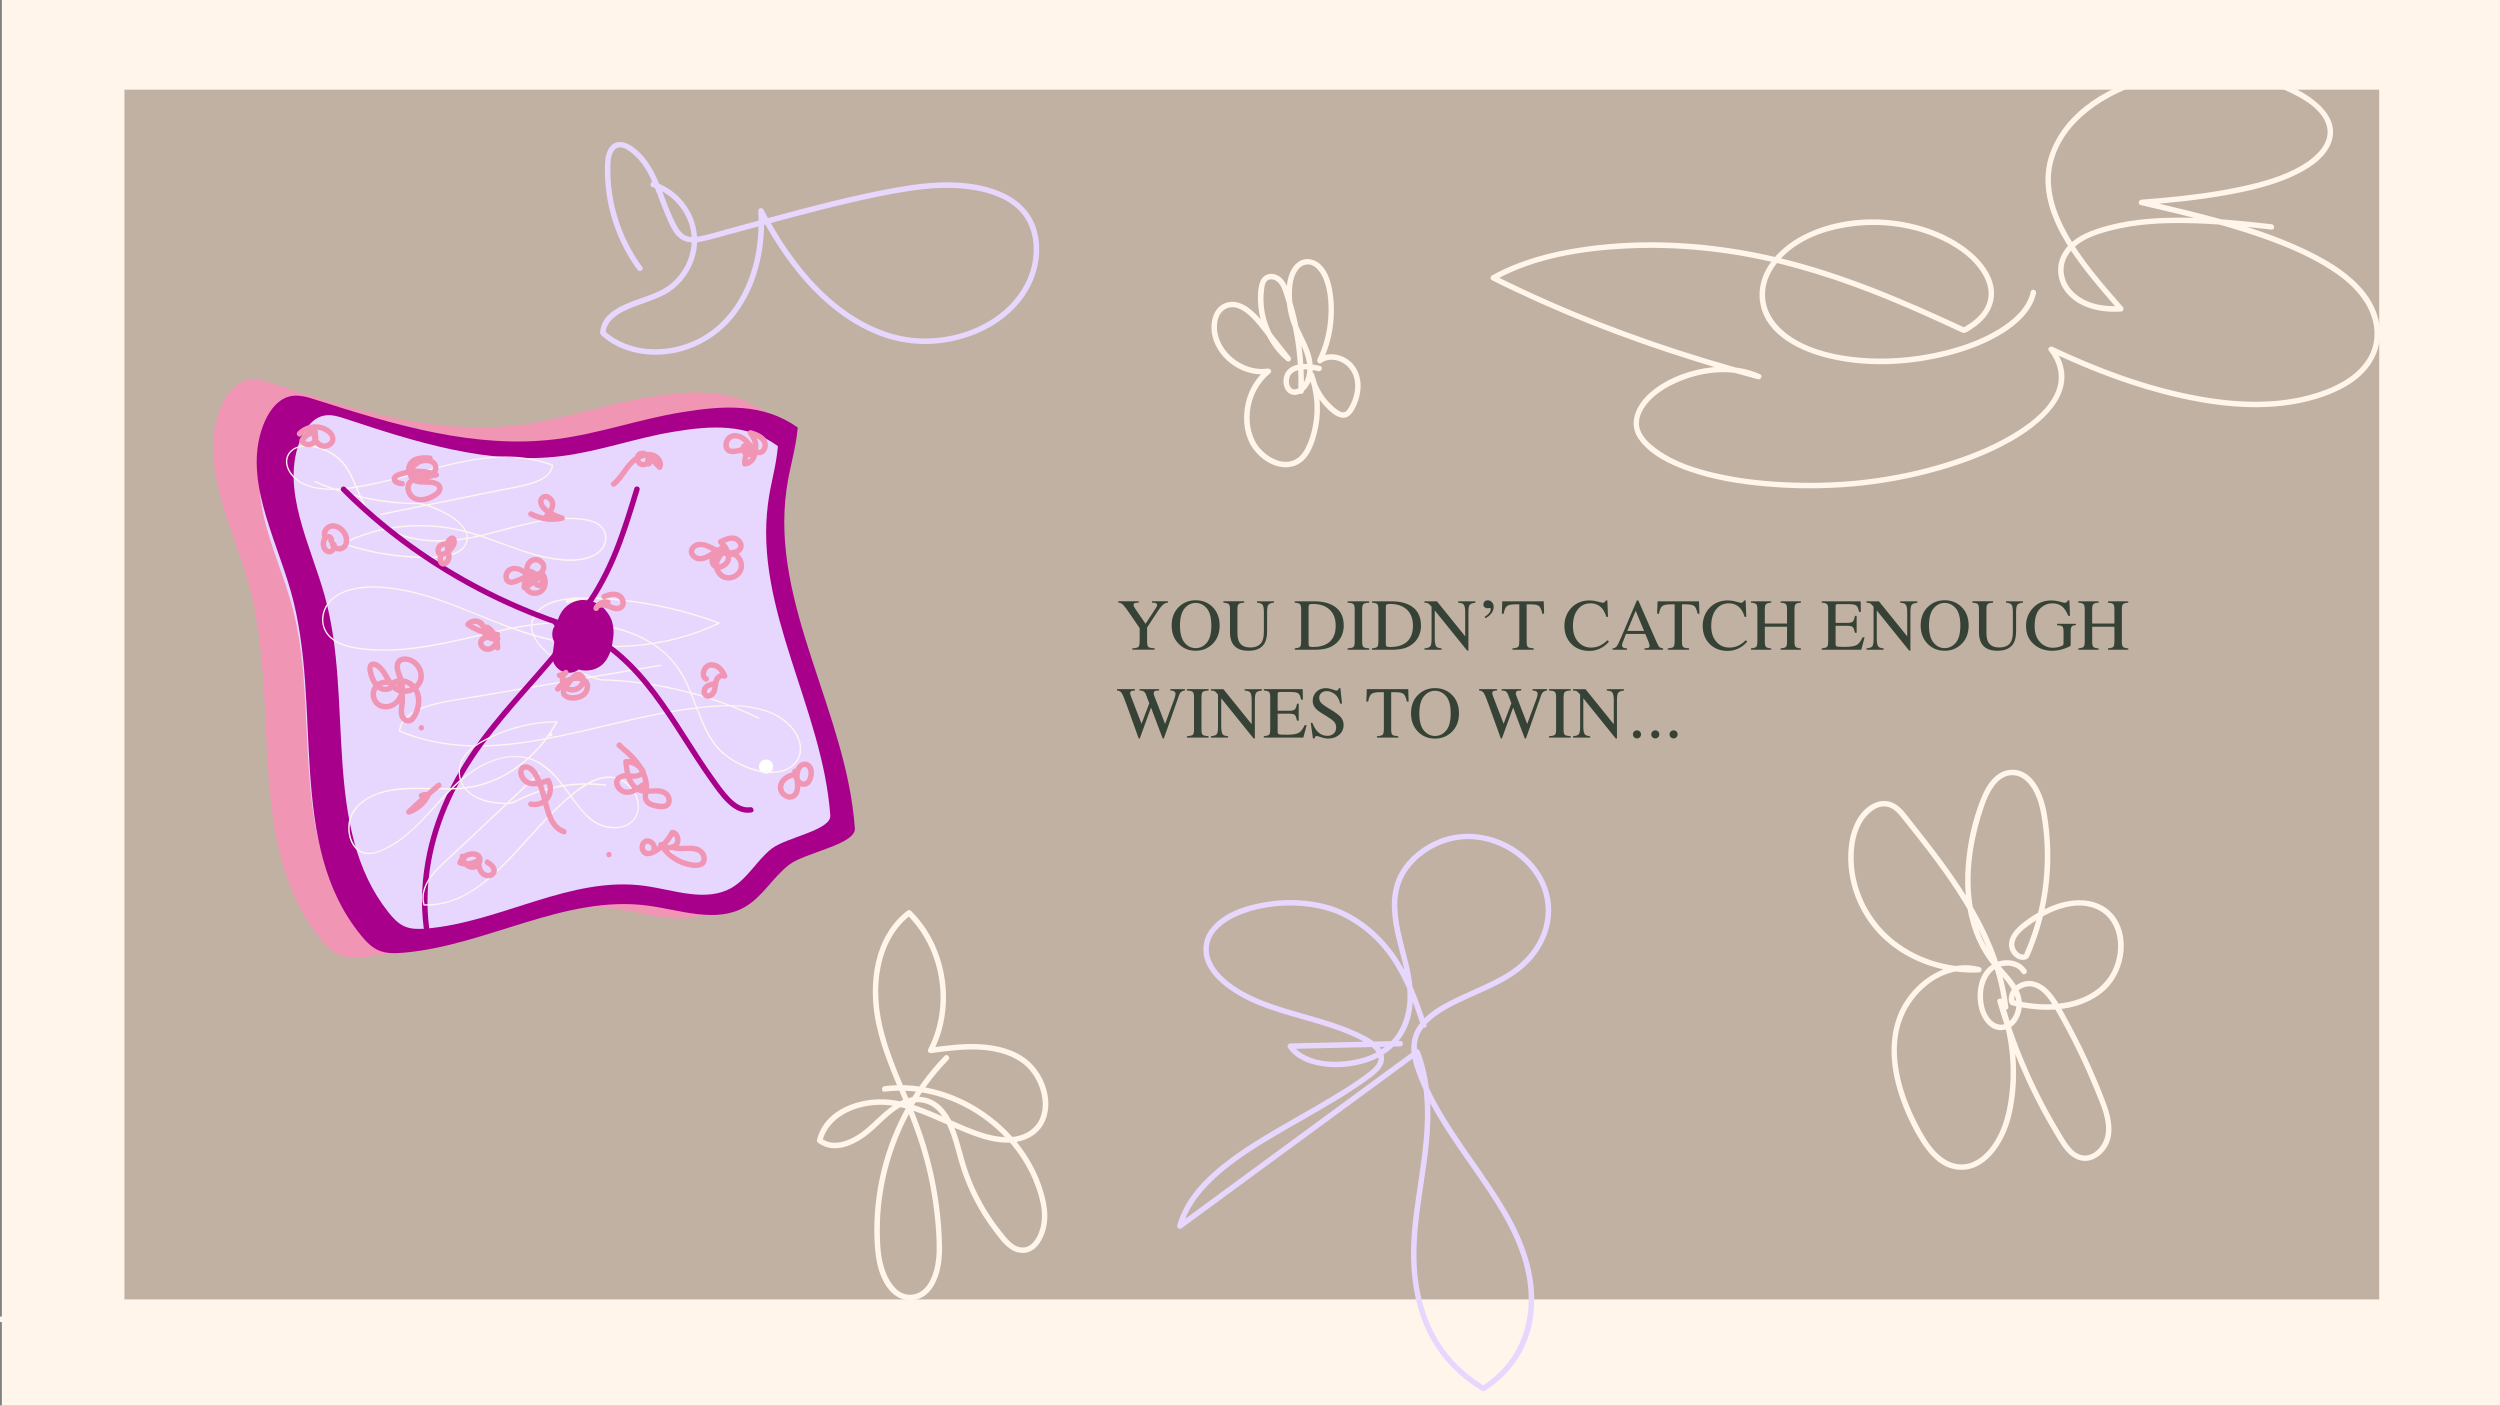 <?xml version="1.0" encoding="UTF-8"?><svg id="b" xmlns="http://www.w3.org/2000/svg" width="1366" height="768" viewBox="0 0 1366 768"><rect x="0" y="0" width="1366" height="768" fill="#808080" stroke="none"/><defs><style>.d{fill:#f095b3;}.e{fill:#e7d7ff;}.f{fill:#fff;}.g{fill:#fff6ee;}.h{fill:#fff5ea;}.i{fill:#c1b1a3;}.j{fill:#a8008b;}.k{fill:#354235;}</style></defs><rect class="h" x="1" y="-.94" width="1366" height="769.21"/><rect class="i" x="68" y="49" width="1232" height="661"/><path class="d" d="m419.04,225.83c-19.5-14.06-41.63-12.58-65.14-8.74-23.51,3.84-46.19,12.1-69.82,15.08-45.56,5.76-91.14-8.35-134.96-22.59-4.38-1.42-8.97-2.87-13.48-2.02-6.94,1.29-11.87,7.67-14.7,14.25-13.2,30.57,5.77,64.6,14.79,96.81,18.11,64.67-2.54,142.68,39.52,194.59,2.75,3.39,5.84,6.68,9.8,8.42,4.25,1.87,9.06,1.76,13.67,1.37,46.57-3.92,90.41-32.81,136.78-26.5,18.39,2.5,38.35,10.24,54.41.86,9.88-5.77,15.62-16.84,24.68-23.87s37.37-11.44,36.73-20.55c-4.54-65.5-47.34-126.7-38.55-191.69,1.88-13.93,4.93-21.42,6.28-35.41"/><path class="e" d="m414.22,246.76c-17.53-12.47-37.45-11.12-58.61-7.68-21.16,3.44-41.58,10.81-62.85,13.5-41,5.18-82-7.29-121.41-19.89-3.94-1.26-8.07-2.53-12.13-1.78-6.24,1.16-10.69,6.83-13.25,12.68-11.92,27.18,5.11,57.4,13.18,86.01,16.21,57.45-2.48,126.8,35.29,172.87,2.47,3.01,5.25,5.93,8.81,7.47,3.82,1.65,8.15,1.55,12.3,1.2,41.91-3.55,81.4-29.28,123.12-23.74,16.54,2.2,34.5,9.05,48.96.69,8.9-5.14,14.08-14.99,22.24-21.24,8.16-6.26,33.64-10.22,33.08-18.31-4-58.2-42.43-112.53-34.43-170.29,1.71-12.38,4.47-19.04,5.7-31.48"/><path class="j" d="m435.91,233.61c-19.02-13.53-40.65-12.07-63.62-8.33-22.97,3.74-45.14,11.74-68.23,14.65-44.51,5.62-89.01-7.92-131.8-21.59-4.27-1.37-8.76-2.75-13.16-1.93-6.78,1.26-11.6,7.42-14.38,13.76-12.94,29.51,5.54,62.3,14.3,93.36,17.59,62.36-2.69,137.64,38.31,187.65,2.68,3.27,5.7,6.44,9.56,8.11,4.15,1.8,8.85,1.68,13.35,1.3,45.5-3.85,88.36-31.78,133.64-25.77,17.96,2.39,37.45,9.82,53.14.75,9.66-5.58,15.29-16.27,24.15-23.06,8.86-6.79,36.52-11.09,35.91-19.88-4.34-63.18-46.06-122.15-37.37-184.86,1.86-13.44,4.85-20.67,6.19-34.17"/><path class="e" d="m425.05,243.77c-17.07-12.52-36.43-11.25-56.98-7.87-20.55,3.37-40.37,10.67-61.03,13.28-39.83,5.04-79.71-7.57-118.06-20.3-3.83-1.27-7.85-2.56-11.79-1.82-6.06,1.14-10.36,6.79-12.83,12.63-11.49,27.13,5.16,57.39,13.1,86.02,15.94,57.48-1.98,126.74,34.89,172.92,2.41,3.02,5.12,5.94,8.59,7.5,3.72,1.67,7.93,1.58,11.95,1.24,40.72-3.4,79.01-28.99,119.56-23.31,16.08,2.25,33.56,9.16,47.58.86,8.63-5.11,13.63-14.93,21.54-21.16,7.91-6.22,32.66-10.1,32.09-18.19-4.09-58.19-41.62-112.63-34.04-170.34,1.62-12.37,4.28-19.02,5.44-31.45"/><circle class="f" cx="418.57" cy="418.87" r="3.87"/><path class="j" d="m321.64,343.33c.77.02,1,.05,1.75.22.3.07.6.16.89.25.15.05.29.1.44.15,0,0,.43.18.21.08,1.22.54,2.17,1.17,3.04,1.99.99.93,1.57,1.69,2.2,2.89.31.6.4.81.61,1.5.09.3.17.59.23.9.04.18.07.35.1.53.02.11.02.1,0-.01.01.1.02.21.03.31.08.81.64,1.5,1.5,1.5.75,0,1.58-.69,1.5-1.5-.6-6.35-6.09-11.63-12.5-11.82-.81-.02-1.5.71-1.5,1.5s.69,1.48,1.5,1.5h0Z"/><path class="g" d="m414.75,392.06c-16.11-7.79-33.21-13.49-50.75-16.99-8.68-1.73-17.48-2.93-26.31-3.56-2.23-.16-4.46-.28-6.69-.37-1.12-.04-2.37.06-3.47-.19-.88-.2-1.76-.56-2.61-.85-3.59-1.22-7.11-2.65-10.54-4.29-6.43-3.07-12.83-6.83-17.83-11.98-3.81-3.92-7.02-9.31-5.18-14.92,2.19-6.69,9.28-9.55,15.63-10.76,8.04-1.53,16.44-1.08,24.55-.54,18.62,1.24,37.09,4.93,54.78,10.9,2.18.74,4.35,1.51,6.51,2.32l-.09-.69c-24.99,12.1-54.06,15.18-81.35,11.03-14.13-2.15-27.59-6.61-40.85-11.84s-26.37-11.03-40.13-14.86c-6.59-1.83-13.31-3.19-20.13-3.8s-13.32-.44-19.65,1.45c-5.2,1.55-10.26,4.43-12.89,9.35-2.36,4.41-2.52,9.9.19,14.19,3.21,5.1,9.32,7.35,14.96,8.46,7.1,1.4,14.5,1.63,21.71,1.35,14.7-.56,29.12-3.73,43.41-7.03,13.23-3.06,26.48-6.34,40.04-7.45,11.83-.96,23.9-.57,35.52,2,10.91,2.41,21.65,6.89,29.92,14.57,4.6,4.28,8.15,9.46,10.92,15.08,2.91,5.91,5.02,12.16,7.46,18.27,2.25,5.62,4.79,11.34,8.5,16.17,2.88,3.75,6.67,6.77,10.72,9.16,7.61,4.48,17.7,7.79,26.52,5.33,3.64-1.01,6.87-3.24,8.7-6.59,2.37-4.33,1.55-9.45-.72-13.64-6.12-11.31-19.7-15.2-31.68-15.95-6.91-.43-13.85.04-20.72.76s-14.02,1.83-20.97,3.12c-14.07,2.63-27.96,6.1-41.9,9.32-26.9,6.21-55.07,11.9-82.61,6.4-6.62-1.32-13.09-3.29-19.33-5.86l.28.36c.8-7.4,8.45-11.11,14.72-13.18,8.69-2.87,17.98-3.87,26.97-5.39,21.49-3.63,42.98-7.26,64.47-10.89,12.13-2.05,24.25-4.09,36.38-6.14.47-.08.27-.8-.2-.72-22.24,3.76-44.49,7.51-66.73,11.27-11.04,1.86-22.08,3.73-33.12,5.59-5.42.91-10.84,1.8-16.25,2.74-3.9.68-7.79,1.53-11.56,2.76-6.69,2.19-14.59,6.1-15.44,13.96-.02.18.13.3.28.36,12.38,5.1,25.61,7.64,38.97,8.04s26.67-1.21,39.77-3.6c27.55-5.02,54.41-13.51,82.26-16.95,13.38-1.65,27.98-2.91,40.84,2.04,5.83,2.25,11.14,6.01,14.41,11.43,2.66,4.4,3.71,9.94.8,14.49-4.97,7.79-16.02,6.99-23.71,4.69-4.81-1.44-9.41-3.7-13.49-6.65s-7.46-6.81-10.08-11.31c-6.35-10.92-8.92-23.59-15.43-34.43-5.75-9.57-14.51-16.52-24.7-20.89-10.25-4.39-21.46-6.32-32.55-6.82s-23.22.58-34.62,2.78c-14.24,2.74-28.25,6.6-42.52,9.24-14.32,2.64-29.35,4.19-43.81,1.7-6.09-1.05-13.05-3.27-16.18-9.08-2.69-4.98-1.51-11.19,2.08-15.4,4.03-4.73,10.58-6.75,16.53-7.56,6.79-.92,13.74-.39,20.48.71,27.6,4.49,51.96,19.51,78.84,26.5,26.01,6.76,54.21,6.66,79.94-1.29,5.86-1.81,11.57-4.05,17.09-6.72.32-.15.18-.58-.09-.69-17.86-6.66-36.58-10.97-55.56-12.76-8.72-.83-17.71-1.47-26.44-.53-6.4.69-13.83,2.35-18.07,7.64-8.81,11.02,4.34,22.32,13.1,27.71,6.41,3.94,13.4,7.01,20.56,9.28,1.96.62,4.16.42,6.21.51,2.31.11,4.62.26,6.92.45,4.82.39,9.63.96,14.41,1.69,18.55,2.83,36.77,8.08,53.93,15.69,2.11.93,4.19,1.91,6.27,2.91.43.21.81-.44.38-.65h0Z"/><path class="h" d="m300.8,402.53c1.45,0,1.45-2.25,0-2.25s-1.45,2.25,0,2.25h0Z"/><path class="h" d="m364.36,463.46c.24,2.85,1.89,5.49,4.44,6.84.52.28,1.25.15,1.54-.4.27-.52.15-1.25-.4-1.54-.26-.14-.51-.29-.75-.45-.06-.04-.12-.09-.18-.13-.11-.08.15.13-.01-.01-.11-.09-.22-.19-.33-.28-.21-.2-.42-.41-.61-.63-.05-.06-.09-.11-.14-.17-.04-.04-.15-.22-.01-.01-.08-.12-.17-.24-.25-.36-.16-.24-.31-.5-.44-.76-.07-.13-.13-.26-.19-.4.11.23-.03-.09-.06-.18-.1-.27-.18-.55-.25-.84-.03-.14-.06-.28-.08-.43s-.04-.14,0,0c-.02-.08-.02-.18-.03-.26-.05-.58-.48-1.15-1.12-1.12-.57.03-1.18.5-1.12,1.12h0Z"/><path class="h" d="m310.47,329.5c3.71-1.48,8.19-.8,11.13,1.98s3.94,7.17,2.67,10.98c-.46,1.38,1.71,1.97,2.17.6,1.51-4.53.24-9.88-3.25-13.17s-8.87-4.33-13.32-2.56c-.57.23-.95.75-.79,1.38.14.54.82,1.01,1.38.79h0Z"/><path class="h" d="m306.94,357.26c1.73-3.74,1.21-8.11-1.32-11.36-.37-.48-1.2-.39-1.59,0-.47.47-.37,1.11,0,1.59,1.85,2.38,2.23,5.9.97,8.63-.25.55-.16,1.21.4,1.54.49.28,1.28.15,1.54-.4h0Z"/><path class="g" d="m171.89,263.47c10.71,4.75,22,8.14,33.55,10.09,5.72.97,11.51,1.59,17.3,1.84,2.91.13,6.05-.24,8.85.59,2.33.7,4.62,1.52,6.86,2.48,4.29,1.83,8.57,4.12,12.03,7.28,2.66,2.44,5.21,5.9,4.3,9.71-1.1,4.57-5.73,6.73-9.91,7.7-5.27,1.23-10.84,1.12-16.22.94-13.95-.45-27.81-2.98-41.03-7.42l.09.69c16.41-8.6,35.69-11.23,53.98-9,9.57,1.17,18.74,3.98,27.78,7.24,8.99,3.24,17.92,6.81,27.27,8.94,8.27,1.89,17.9,3.21,26.03.07,3.28-1.26,6.29-3.36,7.74-6.66,1.3-2.97,1.16-6.5-.73-9.2-2.28-3.25-6.32-4.59-10.07-5.21-4.65-.76-9.46-.77-14.15-.45-9.61.64-18.99,2.99-28.26,5.44-8.82,2.34-17.64,4.88-26.73,5.94-7.93.93-16.07.94-23.93-.55-7.45-1.42-14.85-4.28-20.51-9.47-6.46-5.92-9.15-14.16-12.64-21.94-1.59-3.55-3.4-7.17-5.97-10.13-2.11-2.43-4.81-4.35-7.66-5.82-5.11-2.63-11.84-4.48-17.48-2.49-2.39.84-4.45,2.5-5.49,4.85-1.3,2.92-.59,6.2,1,8.87,4.32,7.27,13.28,9.58,21.19,9.84,9.22.3,18.59-1.46,27.55-3.43s18.4-4.64,27.57-7.08c17.69-4.7,36.24-9.11,54.61-6.07,4.42.73,8.75,1.9,12.95,3.46l-.28-.36c-.41,5.07-5.68,7.65-9.92,9.13-5.74,2.01-11.89,2.88-17.83,4.08-13.96,2.83-27.93,5.66-41.89,8.49-7.96,1.61-15.91,3.22-23.87,4.84-.47.1-.27.82.2.72,14.61-2.96,29.22-5.92,43.84-8.88,7.31-1.48,14.61-2.96,21.92-4.44,6.16-1.25,12.58-2.13,18.5-4.32,4.4-1.63,9.38-4.41,9.8-9.61.01-.17-.13-.31-.28-.36-16.6-6.2-34.32-5.04-51.36-1.44s-35.15,9.83-53.15,12.89c-8.95,1.52-18.72,2.87-27.59.26-4.13-1.21-8-3.43-10.58-6.96-2.1-2.88-3.25-6.75-1.35-10.03,3.1-5.36,10.56-4.99,15.72-3.58,6.65,1.82,12.33,5.74,15.93,11.64,4.31,7.05,6.29,15.27,10.81,22.21,3.98,6.1,9.82,10.45,16.55,13.13,13.97,5.57,30.12,4.64,44.53,1.4,18.49-4.15,37.03-11.49,56.31-9.3,4.16.47,9.09,1.62,11.53,5.38,2.09,3.23,1.52,7.46-.8,10.41-2.57,3.26-6.91,4.72-10.87,5.37-4.51.75-9.16.52-13.68-.08-18.48-2.46-35.04-12-53.15-15.95-17.24-3.76-35.72-3.02-52.43,2.77-3.8,1.32-7.51,2.91-11.07,4.78-.3.16-.2.59.09.69,12.18,4.09,24.89,6.56,37.72,7.29,5.75.33,11.67.54,17.39-.33,4.18-.63,8.93-1.98,11.53-5.59,5.29-7.35-3.11-14.39-8.92-17.81-4.27-2.51-8.93-4.42-13.68-5.81-2.74-.8-5.86-.39-8.7-.52-3.03-.13-6.06-.37-9.07-.7-14.26-1.56-28.29-5.32-41.41-11.13-.44-.19-.82.45-.38.65h0Z"/><path class="j" d="m306.01,339.78c-2.09.86-3.56,2.6-4.05,4.82-.47,2.09-.17,4.47,1.05,6.27,2.91,4.28,9.04,3.92,12.71.9,1.81-1.49,2.85-3.6,2.96-5.93.09-2.08-.59-4.35-2.08-5.83-1.6-1.59-4.01-1.95-6.02-.95s-3,3.22-3.25,5.32c-.31,2.7.87,5.21,2.9,6.96,2.28,1.96,5.16,2.98,8,3.82,1.04.31,2.24-.76,1.85-1.85-2.13-5.88-7.81-10.04-14.08-10.21-1.11-.03-1.9,1.31-1.3,2.26,1.5,2.36,5.61,2.41,6.8-.32.32-.74.22-1.61-.54-2.05-.64-.37-1.73-.21-2.05.54-.03.07-.31.5-.15.31-.17.21.11-.02-.14.13-.04.02-.4.17-.17.09-.09.03-.19.06-.28.08.13,0,.14-.01.03,0-.06,0-.55-.01-.26.03-.14-.02-.29-.06-.42-.11.25.09-.1-.08-.16-.1.1.05.01.01-.05-.09l-1.3,2.26c4.85.13,9.52,3.41,11.19,8.01l1.85-1.85c-1.97-.59-3.95-1.23-5.69-2.34-.78-.5-1.52-1.11-2.08-1.85s-.71-1.14-.9-1.97c-.02-.08-.03-.16-.04-.23.03.22,0-.04,0-.07-.02-.18-.02-.37-.02-.56,0-.51.01-.64.09-1.02.04-.18.08-.36.13-.53.01-.04.2-.57.12-.36.07-.16.15-.32.24-.47.03-.06.35-.54.22-.37.1-.13.22-.26.34-.38.05-.05.38-.32.19-.18.15-.11.32-.21.49-.29.04-.02.26-.1.04-.02.09-.03.18-.06.28-.09s.19-.05.29-.06c-.07.01-.25.01.06,0,.17,0,.35,0,.52,0,.25.02-.21-.05.03,0,.07.02.14.03.2.05.09.02.18.05.26.08-.2-.07-.02-.01.08.04.14.08.28.16.41.25-.22-.16.17.16.22.21.07.07.3.33.25.27-.1-.13.07.1.09.14.06.1.13.2.19.31.09.15.16.3.24.46.11.23-.07-.18.02.05.03.07.05.14.08.21.13.39.23.79.3,1.19-.03-.21.02.31.03.38,0,.18.01.37,0,.55s-.01.37-.03.55c-.03.32-.02.13,0,.07-.02.13-.05.26-.08.38-.04.18-.09.35-.14.53-.02.07-.21.53-.13.36-.15.32-.4.74-.56.94-1.07,1.38-2.57,2.17-4.26,2.5-1.37.27-3.13-.03-4.2-.93-.62-.52-1-1.14-1.22-1.74-.32-.91-.37-1.4-.31-2.35.04-.62.28-1.43.66-2.05.19-.31.27-.44.65-.78.07-.07.15-.13.22-.19-.13.1,0,.01.06-.03.08-.05.17-.11.26-.16.04-.02.42-.2.2-.11.75-.31,1.28-1,1.05-1.85-.19-.71-1.09-1.36-1.85-1.05h0Z"/><path class="j" d="m310.68,346.19c-14.95,19.63-32.68,36.95-47.46,56.71-14.02,18.74-24.86,39.88-29.78,62.88-2.9,13.53-3.7,27.49-1.93,41.23.24,1.89,3.25,1.91,3,0-3.07-23.85,1.7-48.08,11.6-69.86s24.99-40.19,40.67-58.01c9.05-10.29,18.19-20.51,26.5-31.42,1.17-1.54-1.43-3.03-2.59-1.51h0Z"/><path class="j" d="m303.82,342.27c11.79.89,19.51-11.79,24.6-20.56,6.18-10.65,10.76-22.17,14.69-33.81,2.27-6.7,4.32-13.48,6.37-20.25.56-1.85-2.33-2.64-2.89-.8-3.46,11.42-6.94,22.85-11.4,33.93-2.2,5.45-4.65,10.8-7.44,15.97s-5.61,10.01-9.24,14.37-8.59,8.61-14.7,8.15c-1.93-.15-1.92,2.86,0,3h0Z"/><path class="j" d="m313.51,341.54c-18.43-5.83-36.31-13.34-53.36-22.46s-32.88-19.54-47.74-31.53c-8.27-6.67-16.18-13.78-23.68-21.3-1.37-1.37-3.49.75-2.12,2.12,13.53,13.56,28.38,25.78,44.24,36.52,16.06,10.89,33.15,20.25,50.95,27.97,10.1,4.38,20.42,8.25,30.92,11.57,1.84.58,2.63-2.31.8-2.89h0Z"/><path class="j" d="m311.95,347.19c9.83.15,18.48,5.86,25.65,12.11s13.18,13.13,18.77,20.54c11.31,15,20.47,31.47,31.37,46.75,3,4.2,6.01,8.63,9.76,12.21s8.06,5.97,13.17,5.13c1.9-.31,1.09-3.2-.8-2.89-4.44.73-8.35-2.34-11.24-5.34-3.2-3.33-5.87-7.2-8.54-10.95-5.41-7.61-10.4-15.51-15.44-23.37-9.96-15.52-20.28-31.19-34.17-43.53-7.96-7.07-17.51-13.49-28.53-13.66-1.93-.03-1.93,2.97,0,3h0Z"/><path class="j" d="m319.5,360.99c.27-2.01.54-4.02.81-6.03-5.01,1.32-10.03,2.65-15.04,3.97,2.84,3.01,6.31,5.29,10.2,6.68,4.9,1.76,11.04.57,14.55-3.39s4.54-9.4,5.13-14.5c.27-2.31.05-4.65-.43-6.93-.59-2.8-2.02-5.15-3.8-7.33-1.19-1.45-2.78-2.71-4.43-3.58-2.39-1.26-4.76-1.95-7.46-2.05-5.37-.21-10.65,3.17-13,7.94-2.19,4.44-2.74,9.1-1.8,13.95.12.6.29,1.18.51,1.75.47,1.22.94,2.51,1.67,3.61,1.45,2.2,3.21,4.06,5.5,5.42,4.71,2.8,10.55,2.44,15.27-.08,2.21-1.18,4.23-3.15,5.5-5.31.62-1.05,1.16-2.27,1.41-3.47.48-2.29.35-3.84,0-6.14-.32-2.08-2.41-4.37-4.14-5.38-1.93-1.13-4.77-1.61-6.94-.91s-4.28,2.05-5.38,4.14l-.91,2.15c-.43,1.6-.43,3.19,0,4.79l.04.23-.32-2.39c.03.31.03.6,0,.9l.32-2.39c-.06.37-.15.71-.29,1.05l.91-2.15c-.16.34-.34.65-.56.95l1.41-1.82c-.29.36-.61.68-.97.97l1.82-1.41c-.52.39-1.06.7-1.66.96l2.15-.91c-.54.21-1.08.36-1.65.46l2.39-.32c-.65.09-1.29.09-1.94,0l2.39.32c-.48-.08-.93-.21-1.38-.4l2.15.91c-.4-.19-.78-.42-1.14-.69l1.82,1.41c-.51-.4-.96-.84-1.36-1.36l1.41,1.82c-.39-.52-.7-1.06-.97-1.65l.91,2.15c-.37-.87-.6-1.77-.73-2.7l.32,2.39c-.11-.96-.11-1.9,0-2.86l-.32,2.39c.15-1.1.44-2.14.86-3.16l-.91,2.15c.27-.6.59-1.15.98-1.68l-1.41,1.82c.34-.43.71-.79,1.14-1.13l-1.82,1.41c.31-.22.63-.4.97-.56l-2.15.91c.41-.16.81-.28,1.24-.35l-2.39.32c.52-.06,1.03-.07,1.55,0l-2.39-.32c.62.09,1.21.26,1.79.49l-2.15-.91c.67.3,1.29.66,1.87,1.11l-1.82-1.41c.5.41.94.85,1.35,1.35l-1.41-1.82c.38.51.7,1.03.95,1.62l-.91-2.15c.31.8.53,1.6.66,2.45l-.32-2.39c.17,1.34.13,2.67-.03,4.01l.32-2.39c-.31,2.23-.81,4.58-1.68,6.67l.91-2.15c-.2.41-.41.79-.68,1.16l1.41-1.82c-.26.31-.52.57-.84.82l1.82-1.41c-.29.2-.58.37-.9.52l2.15-.91c-.32.12-.64.21-.97.27l2.39-.32c-.53.07-1.03.06-1.56,0l2.39.32c-.76-.12-1.47-.34-2.18-.63l2.15.91c-1.14-.5-2.19-1.15-3.19-1.9l1.82,1.41c-.89-.69-1.72-1.44-2.49-2.25-2.18-2.32-5.73-3.15-8.76-2.31-1.52.43-2.85,1.2-3.97,2.31-1.12,1.12-1.89,2.45-2.31,3.97l-.81,6.03c-.38,1.2-.43,2.39-.16,3.59.05,1.2.41,2.31,1.07,3.35,1.09,1.87,3.23,3.65,5.38,4.14,2.3.52,4.89.41,6.94-.91,1.82-1.17,3.83-3.13,4.14-5.38h0Z"/><path class="g" d="m330.95,428.57c-11.37-1.35-22.96-.47-33.97,2.71-5.44,1.57-10.73,3.69-15.75,6.3-1.04.54-1.84.86-3.01.93-.98.06-1.96.08-2.95.07-1.96-.03-3.92-.19-5.86-.5-7.1-1.15-15.27-4.55-17.5-12.08-1.32-4.44-.37-9.21,2.35-12.93,2.96-4.03,7.38-6.62,11.74-8.86,11.83-6.07,24.97-9.33,38.26-9.52l-.32-.56c-8.31,15.36-21.89,28-38.64,33.49-8.99,2.95-18.28,3.2-27.66,2.97-9.87-.23-20.04-.81-29.6,2.12-7.72,2.37-15.47,7.42-17.37,15.8-1.45,6.39.79,15.82,7.94,17.8,4.29,1.19,8.85-.69,12.66-2.57s7.29-4.27,10.56-6.93c7.01-5.72,12.95-12.59,19.07-19.22s12.66-13.3,20.67-17.94,16.67-7.27,25.47-5.36,15.54,8.85,20.97,16.06c2.63,3.49,5.12,7.09,7.87,10.5,2.45,3.03,5.11,6.15,8.4,8.31,4.93,3.24,11.68,4.58,17.3,2.44,5.78-2.2,8.42-8.02,7.25-13.97-1.53-7.82-9.02-13.82-16.98-13.37-8.47.48-15.85,6.46-22.03,11.78-11.84,10.18-21.6,22.47-32.44,33.65-9.83,10.14-21.2,20.35-35.4,23.46-3.38.74-6.83,1.03-10.29.91l.36.28c-1.66-5.75.7-11.26,4.23-15.77s8.29-8.46,12.55-12.48c9.82-9.24,19.63-18.48,29.45-27.71,5.57-5.25,11.15-10.49,16.72-15.74.35-.33-.18-.86-.53-.53-10.18,9.58-20.36,19.16-30.54,28.74-5.09,4.79-10.18,9.58-15.27,14.37-4.49,4.22-9.42,8.26-13.18,13.17-3.57,4.65-5.84,10.3-4.15,16.16.05.16.19.27.36.28,13.75.48,25.84-6.18,36.02-14.89,11.39-9.75,20.82-21.54,31.17-32.34,5.18-5.4,10.58-10.64,16.58-15.13,7.05-5.29,16.67-10.54,25.17-5.2,6.26,3.93,10.49,13.17,5.8,19.84-3.55,5.05-10.78,5.55-16.24,3.97-7.64-2.22-12.61-9-17.14-15.11-4.89-6.61-9.59-13.83-16.57-18.44-15.01-9.92-33.21-1.79-45.38,8.8-13.09,11.39-22.63,27.06-38.06,35.68-3.99,2.23-9.12,4.79-13.8,3.72-4.01-.91-6.46-4.54-7.53-8.29s-.92-8.14.77-11.84c1.8-3.94,5.02-7,8.73-9.14,8.47-4.89,18.7-5.38,28.24-5.27,9.48.11,19.06.88,28.44-.86,15.95-2.96,30.08-12.54,39.91-25.29,2.55-3.31,4.81-6.83,6.8-10.5.13-.24-.03-.57-.32-.56-12.07.18-24.01,2.85-35,7.86-8.52,3.89-19.06,9.76-18.68,20.58.28,7.87,6.45,12.94,13.49,15.2,3.74,1.2,7.71,1.74,11.64,1.75.93,0,1.86-.03,2.79-.09.42-.03.93-.01,1.34-.12.61-.15,1.21-.6,1.77-.89,2.74-1.42,5.55-2.7,8.43-3.82,12.99-5.03,27.08-6.73,40.9-5.09.48.06.47-.69,0-.75h0Z"/><path class="k" d="m622.2,328.55v.74c-.94-.03-1.64.05-2.11.21s-.7.53-.7,1.09c0,.17.04.38.12.63s.25.59.53,1.01l5.89,8.63,5.74-8.77c.23-.38.39-.69.46-.94s.11-.43.11-.55c0-.57-.31-.95-.92-1.13-.37-.12-.99-.18-1.88-.2v-.74h8.74v.74c-.81.04-1.53.28-2.16.72-.99.69-2.1,1.97-3.33,3.85l-5.91,9.02v7.78c0,1.55.25,2.51.75,2.9.5.38,1.62.62,3.37.71v.74h-12.21v-.74c1.81-.1,2.93-.37,3.37-.81s.65-1.52.65-3.27v-6.94l-5.23-7.68c-1.81-2.64-3.08-4.34-3.81-5.09s-1.61-1.15-2.66-1.2v-.74h11.19Z"/><path class="k" d="m644.23,331.52c2.46-2.36,5.49-3.54,9.08-3.54s6.64,1.18,9.1,3.55c2.67,2.57,4,5.98,4,10.25s-1.38,7.79-4.14,10.35c-2.47,2.29-5.46,3.44-8.96,3.44-3.75,0-6.86-1.27-9.34-3.81-2.51-2.59-3.77-5.92-3.77-9.98,0-4.27,1.34-7.7,4.02-10.27Zm2.99,19.6c1.66,2.01,3.69,3.02,6.1,3.02s4.38-.98,6.05-2.94,2.51-5.09,2.51-9.4-.85-7.51-2.54-9.45-3.7-2.91-6.02-2.91-4.43,1.01-6.09,3.02-2.49,5.13-2.49,9.35.83,7.31,2.48,9.33Z"/><path class="k" d="m679.8,328.55v.74c-1.54.1-2.53.36-2.99.77s-.68,1.35-.68,2.82v12.79c0,2.1.29,3.73.86,4.9,1.07,2.14,3.09,3.2,6.07,3.2,3.27,0,5.46-1.09,6.58-3.28.62-1.22.94-3.11.94-5.66v-10.41c0-2.17-.26-3.54-.78-4.09s-1.51-.9-2.97-1.04v-.74h9.26v.74c-1.55.17-2.56.54-3.04,1.12s-.71,1.92-.71,4.01v10.41c0,2.76-.42,4.92-1.27,6.46-1.56,2.85-4.53,4.28-8.91,4.28s-7.27-1.41-8.83-4.22c-.85-1.51-1.27-3.5-1.27-5.98v-12.5c0-1.46-.22-2.39-.67-2.8s-1.43-.67-2.94-.79v-.74h11.35Z"/><path class="k" d="m707.43,354.28c1.46-.16,2.41-.42,2.85-.79s.66-1.3.66-2.81v-17.79c0-1.46-.21-2.4-.64-2.81s-1.39-.68-2.87-.78v-.74h10.78c3.63,0,6.71.6,9.22,1.8,4.53,2.15,6.8,5.99,6.8,11.52,0,1.99-.41,3.89-1.22,5.68s-2.04,3.31-3.68,4.55c-1.04.78-2.12,1.37-3.24,1.78-2.04.75-4.56,1.13-7.54,1.13h-11.11v-.74Zm8.06-1.06c.32.21.98.31,1.98.31,3.12,0,5.7-.62,7.71-1.86,3.1-1.9,4.65-5.15,4.65-9.75,0-4.1-1.28-7.19-3.83-9.27-2.19-1.77-5.08-2.66-8.69-2.66-.9,0-1.51.1-1.83.29s-.48.63-.48,1.29v20.35c0,.65.16,1.08.48,1.29Z"/><path class="k" d="m736.32,354.28c1.63-.12,2.68-.36,3.16-.73s.72-1.32.72-2.87v-17.79c0-1.47-.24-2.42-.72-2.84s-1.54-.67-3.16-.75v-.74h11.84v.74c-1.63.08-2.68.33-3.16.75s-.72,1.37-.72,2.84v17.79c0,1.54.24,2.5.72,2.87s1.54.61,3.16.73v.74h-11.84v-.74Z"/><path class="k" d="m749.64,354.28c1.46-.16,2.41-.42,2.85-.79s.66-1.3.66-2.81v-17.79c0-1.46-.21-2.4-.64-2.81s-1.39-.68-2.87-.78v-.74h10.78c3.63,0,6.71.6,9.22,1.8,4.53,2.15,6.8,5.99,6.8,11.52,0,1.99-.41,3.89-1.22,5.68s-2.04,3.31-3.68,4.55c-1.04.78-2.12,1.37-3.24,1.78-2.04.75-4.56,1.13-7.54,1.13h-11.11v-.74Zm8.06-1.06c.32.21.98.31,1.98.31,3.12,0,5.7-.62,7.71-1.86,3.1-1.9,4.65-5.15,4.65-9.75,0-4.1-1.28-7.19-3.83-9.27-2.19-1.77-5.08-2.66-8.69-2.66-.9,0-1.51.1-1.83.29s-.48.63-.48,1.29v20.35c0,.65.16,1.08.48,1.29Z"/><path class="k" d="m778.33,354.28c1.65-.17,2.71-.54,3.18-1.12s.7-1.92.7-4.03v-17.62l-.55-.64c-.59-.69-1.08-1.12-1.49-1.28-.41-.16-1.03-.26-1.85-.28v-.74h6.83l15.44,19.14v-13.29c0-2.19-.33-3.61-.98-4.27-.43-.43-1.38-.71-2.85-.83v-.74h9.39v.74c-1.52.16-2.54.53-3.05,1.11s-.76,1.93-.76,4.02v21.05h-.68l-17.7-21.93v15.57c0,2.19.32,3.61.96,4.27.42.43,1.35.72,2.79.88v.74h-9.39v-.74Z"/><path class="k" d="m814.71,335.33c-.94,1.13-1.98,1.95-3.1,2.45l-.37-.78c.91-.52,1.69-1.17,2.33-1.93s.97-1.55.97-2.34c0-.18-.05-.31-.16-.39s-.23-.12-.37-.12c-.77.09-1.22.14-1.35.14-.51,0-1-.18-1.46-.53s-.7-.87-.7-1.56c0-.51.19-1.01.57-1.51s1-.75,1.86-.75,1.66.34,2.28,1.03.93,1.54.93,2.55c0,1.37-.47,2.62-1.42,3.76Z"/><path class="k" d="m820.87,328.55h22.62l.21,6.8h-.96c-.47-2.14-1.06-3.53-1.79-4.17s-2.24-.97-4.56-.97h-2.23v20.47c0,1.54.24,2.5.72,2.87s1.54.61,3.16.73v.74h-11.66v-.74c1.69-.13,2.75-.41,3.16-.84s.62-1.5.62-3.23v-20h-2.25c-2.21,0-3.72.32-4.52.96s-1.4,2.03-1.81,4.18h-.98l.23-6.8Z"/><path class="k" d="m873.08,328.73c1.52.43,2.38.64,2.56.64.38,0,.74-.1,1.07-.31s.57-.53.7-.98h.84l.37,8.98h-.92c-.53-1.78-1.23-3.22-2.09-4.32-1.64-2.06-3.85-3.09-6.62-3.09s-5.09,1.11-6.87,3.32-2.67,5.26-2.67,9.14c0,3.57.93,6.42,2.8,8.54s4.24,3.19,7.1,3.19c2.07,0,3.98-.5,5.72-1.48,1-.56,2.1-1.41,3.3-2.54l.74.74c-.89,1.12-1.99,2.1-3.3,2.95-2.24,1.43-4.67,2.15-7.29,2.15-4.3,0-7.71-1.37-10.23-4.12-2.33-2.54-3.5-5.71-3.5-9.51s1.23-7.16,3.69-9.8c2.59-2.77,5.96-4.16,10.12-4.16,1.45,0,2.93.21,4.45.64Z"/><path class="k" d="m881.09,355.02v-.74c1.03-.12,1.8-.5,2.31-1.16.51-.66,1.4-2.46,2.64-5.4l8.33-19.63h.8l9.97,22.68c.66,1.5,1.19,2.43,1.59,2.79.4.36,1.06.6,2,.73v.74h-10.17v-.74c1.17-.1,1.92-.23,2.26-.38.34-.15.51-.52.51-1.1,0-.19-.07-.54-.2-1.03-.13-.49-.31-1.01-.55-1.55l-1.6-3.85h-10.54c-1.04,2.62-1.66,4.21-1.86,4.79-.2.58-.3,1.03-.3,1.37,0,.67.27,1.14.82,1.4.34.16.97.27,1.91.35v.74h-7.93Zm17.23-10.27l-4.58-11.02-4.61,11.02h9.19Z"/><path class="k" d="m905.73,328.55h22.62l.21,6.8h-.96c-.47-2.14-1.06-3.53-1.79-4.17s-2.24-.97-4.56-.97h-2.23v20.47c0,1.54.24,2.5.72,2.87s1.54.61,3.16.73v.74h-11.66v-.74c1.69-.13,2.75-.41,3.16-.84s.62-1.5.62-3.23v-20h-2.25c-2.21,0-3.72.32-4.52.96s-1.4,2.03-1.81,4.18h-.98l.23-6.8Z"/><path class="k" d="m948.64,328.73c1.52.43,2.38.64,2.56.64.38,0,.74-.1,1.07-.31s.57-.53.7-.98h.84l.37,8.98h-.92c-.53-1.78-1.23-3.22-2.09-4.32-1.64-2.06-3.85-3.09-6.62-3.09s-5.09,1.11-6.87,3.32-2.67,5.26-2.67,9.14c0,3.57.93,6.42,2.8,8.54s4.24,3.19,7.1,3.19c2.07,0,3.98-.5,5.72-1.48,1-.56,2.1-1.41,3.3-2.54l.74.74c-.89,1.12-1.99,2.1-3.3,2.95-2.24,1.43-4.67,2.15-7.29,2.15-4.3,0-7.71-1.37-10.23-4.12-2.33-2.54-3.5-5.71-3.5-9.51s1.23-7.16,3.69-9.8c2.59-2.77,5.96-4.16,10.12-4.16,1.45,0,2.93.21,4.45.64Z"/><path class="k" d="m956.71,354.28c1.56-.17,2.54-.46,2.93-.87s.59-1.47.59-3.2v-17.32c0-1.43-.22-2.36-.65-2.79s-1.39-.7-2.86-.8v-.74h11.09v.74c-1.46.1-2.42.37-2.86.8s-.66,1.36-.66,2.79v7.79h12.15v-7.79c0-1.43-.21-2.36-.64-2.79s-1.39-.7-2.87-.8v-.74h11.09v.74c-1.47.1-2.42.37-2.86.8s-.65,1.36-.65,2.79v17.79c0,1.45.22,2.38.65,2.79.44.41,1.39.68,2.86.81v.74h-11.09v-.74c1.58-.16,2.56-.44,2.94-.86s.58-1.48.58-3.21v-7.77h-12.15v8.24c0,1.45.22,2.38.66,2.8.44.42,1.39.68,2.86.8v.74h-11.09v-.74Z"/><path class="k" d="m995.4,354.28c1.47-.16,2.42-.42,2.86-.79s.65-1.3.65-2.81v-17.79c0-1.42-.21-2.35-.64-2.78s-1.39-.71-2.87-.81v-.74h21.25l.14,5.72h-1.02c-.34-1.76-.85-2.9-1.52-3.42s-2.19-.78-4.53-.78h-5.45c-.59,0-.95.09-1.09.28-.14.19-.21.54-.21,1.06v8.93h6.17c1.71,0,2.79-.25,3.26-.76.47-.51.85-1.53,1.13-3.07h.94v9.24h-.94c-.3-1.55-.68-2.58-1.15-3.08s-1.55-.75-3.24-.75h-6.17v9.9c0,.79.25,1.26.75,1.41s2,.21,4.51.21c2.71,0,4.71-.3,6-.89s2.45-2.03,3.48-4.31h1.11l-1.82,6.76h-21.62v-.74Z"/><path class="k" d="m1019.84,354.28c1.65-.17,2.71-.54,3.18-1.12s.7-1.92.7-4.03v-17.62l-.55-.64c-.59-.69-1.08-1.12-1.49-1.28-.41-.16-1.03-.26-1.85-.28v-.74h6.83l15.44,19.14v-13.29c0-2.19-.33-3.61-.98-4.27-.43-.43-1.38-.71-2.85-.83v-.74h9.39v.74c-1.52.16-2.54.53-3.05,1.11s-.76,1.93-.76,4.02v21.05h-.68l-17.7-21.93v15.57c0,2.19.32,3.61.96,4.27.42.43,1.35.72,2.79.88v.74h-9.39v-.74Z"/><path class="k" d="m1053.49,331.52c2.46-2.36,5.49-3.54,9.08-3.54s6.64,1.18,9.1,3.55c2.67,2.57,4,5.98,4,10.25s-1.38,7.79-4.14,10.35c-2.47,2.29-5.46,3.44-8.96,3.44-3.75,0-6.86-1.27-9.34-3.81-2.51-2.59-3.77-5.92-3.77-9.98,0-4.27,1.34-7.7,4.02-10.27Zm2.99,19.6c1.66,2.01,3.69,3.02,6.1,3.02s4.38-.98,6.05-2.94,2.51-5.09,2.51-9.4-.85-7.51-2.54-9.45-3.7-2.91-6.02-2.91-4.43,1.01-6.09,3.02-2.49,5.13-2.49,9.35.83,7.31,2.48,9.33Z"/><path class="k" d="m1089.05,328.55v.74c-1.54.1-2.53.36-2.99.77s-.68,1.35-.68,2.82v12.79c0,2.1.29,3.73.86,4.9,1.07,2.14,3.09,3.2,6.07,3.2,3.27,0,5.46-1.09,6.58-3.28.62-1.22.94-3.11.94-5.66v-10.41c0-2.17-.26-3.54-.78-4.09s-1.51-.9-2.97-1.04v-.74h9.26v.74c-1.55.17-2.56.54-3.04,1.12s-.71,1.92-.71,4.01v10.41c0,2.76-.42,4.92-1.27,6.46-1.56,2.85-4.53,4.28-8.91,4.28s-7.27-1.41-8.83-4.22c-.85-1.51-1.27-3.5-1.27-5.98v-12.5c0-1.46-.22-2.39-.67-2.8s-1.43-.67-2.94-.79v-.74h11.35Z"/><path class="k" d="m1125.42,328.73c1.5.43,2.36.64,2.58.64.57,0,.98-.11,1.22-.33s.45-.54.62-.96h.88l.31,8.42h-.92c-.82-1.94-1.67-3.39-2.54-4.34-1.58-1.67-3.63-2.5-6.15-2.5s-4.82.97-6.77,2.92-2.92,5.15-2.92,9.62c0,3.68.97,6.56,2.91,8.63s4.34,3.11,7.19,3.11c.48,0,1.05-.05,1.7-.14s1.27-.23,1.86-.43c.95-.31,1.54-.58,1.78-.81s.35-.56.35-1v-6.37c0-1.54-.22-2.51-.65-2.89s-1.39-.62-2.86-.71v-.74h10.2v.74c-.99.07-1.65.23-1.97.49-.55.42-.82,1.28-.82,2.58v7.87c0,.47-1.15,1.09-3.45,1.88s-4.51,1.17-6.63,1.17c-3.91,0-7.2-1.14-9.88-3.42-2.96-2.51-4.43-5.89-4.43-10.12,0-3.72,1.18-6.91,3.54-9.57,2.59-2.93,6.03-4.39,10.31-4.39,1.55,0,3.07.21,4.57.64Z"/><path class="k" d="m1135.58,354.28c1.56-.17,2.54-.46,2.93-.87s.59-1.47.59-3.2v-17.32c0-1.43-.22-2.36-.65-2.79s-1.39-.7-2.86-.8v-.74h11.09v.74c-1.46.1-2.42.37-2.86.8s-.66,1.36-.66,2.79v7.79h12.15v-7.79c0-1.43-.21-2.36-.64-2.79s-1.39-.7-2.87-.8v-.74h11.09v.74c-1.47.1-2.42.37-2.86.8s-.65,1.36-.65,2.79v17.79c0,1.45.22,2.38.65,2.79.44.41,1.39.68,2.86.81v.74h-11.09v-.74c1.58-.16,2.56-.44,2.94-.86s.58-1.48.58-3.21v-7.77h-12.15v8.24c0,1.45.22,2.38.66,2.8.44.42,1.39.68,2.86.8v.74h-11.09v-.74Z"/><path class="k" d="m620.11,376.55v.74c-.79.03-1.36.1-1.7.21-.6.22-.9.62-.9,1.21,0,.26.04.51.11.76.07.25.18.57.32.96l5.79,15.04,4.23-11.21-1.87-4.9c-.35-.89-.88-1.48-1.58-1.78-.42-.18-1.05-.28-1.89-.29v-.74h10.71v.74c-1,.01-1.69.08-2.07.21-.6.22-.9.68-.9,1.37,0,.23.03.44.08.62s.18.54.39,1.08l5.78,15,5-13.57c.29-.77.48-1.45.59-2.05.06-.34.1-.61.1-.82,0-.74-.35-1.26-1.05-1.54-.39-.17-.98-.27-1.76-.29v-.74h7.94v.74c-.72.1-1.26.27-1.64.49-.68.38-1.18,1.03-1.52,1.96l-4.19,11.92-1.62,4.6-2.54,7.22h-.62l-1.75-4.58-4.63-12.32-6.14,16.9h-.6l-2.98-8.29-3.37-9.38c-1.39-3.86-2.36-6.23-2.92-7.11-.55-.88-1.42-1.35-2.59-1.42v-.74h9.8Z"/><path class="k" d="m648.53,402.28c1.63-.12,2.68-.36,3.16-.73s.72-1.32.72-2.87v-17.79c0-1.47-.24-2.42-.72-2.84s-1.54-.67-3.16-.75v-.74h11.84v.74c-1.63.08-2.68.33-3.16.75s-.72,1.37-.72,2.84v17.79c0,1.54.24,2.5.72,2.87s1.54.61,3.16.73v.74h-11.84v-.74Z"/><path class="k" d="m661.65,402.28c1.65-.17,2.71-.54,3.18-1.12s.7-1.92.7-4.03v-17.62l-.55-.64c-.59-.69-1.08-1.12-1.49-1.28-.41-.16-1.03-.26-1.85-.28v-.74h6.83l15.44,19.14v-13.29c0-2.19-.33-3.61-.98-4.27-.43-.43-1.38-.71-2.85-.83v-.74h9.39v.74c-1.52.16-2.54.53-3.05,1.11s-.76,1.93-.76,4.02v21.05h-.68l-17.7-21.93v15.57c0,2.19.32,3.61.96,4.27.42.43,1.35.72,2.79.88v.74h-9.39v-.74Z"/><path class="k" d="m690.54,402.28c1.47-.16,2.42-.42,2.86-.79s.65-1.3.65-2.81v-17.79c0-1.42-.21-2.35-.64-2.78s-1.39-.71-2.87-.81v-.74h21.25l.14,5.72h-1.02c-.34-1.76-.85-2.9-1.52-3.42s-2.19-.78-4.53-.78h-5.45c-.59,0-.95.09-1.09.28-.14.19-.21.54-.21,1.06v8.93h6.17c1.71,0,2.79-.25,3.26-.76.47-.51.85-1.53,1.13-3.07h.94v9.24h-.94c-.3-1.55-.68-2.58-1.15-3.08s-1.55-.75-3.24-.75h-6.17v9.9c0,.79.25,1.26.75,1.41s2,.21,4.51.21c2.71,0,4.71-.3,6-.89s2.45-2.03,3.48-4.31h1.11l-1.82,6.76h-21.62v-.74Z"/><path class="k" d="m717.1,394.97c.68,1.8,1.47,3.23,2.38,4.3,1.59,1.86,3.56,2.79,5.91,2.79,1.27,0,2.38-.4,3.31-1.21s1.39-1.93,1.39-3.38c0-1.3-.47-2.43-1.4-3.4-.61-.61-1.9-1.53-3.86-2.75l-3.41-2.13c-1.03-.65-1.85-1.31-2.46-1.97-1.13-1.26-1.7-2.66-1.7-4.18,0-2.02.67-3.7,2.01-5.04s3.12-2.01,5.33-2.01c.91,0,2.01.22,3.29.67s2.01.67,2.2.67c.5,0,.84-.12,1.03-.35s.33-.57.44-1h.82l.88,8.52h-.96c-.65-2.57-1.7-4.36-3.13-5.37s-2.86-1.52-4.27-1.52c-1.09,0-2.05.32-2.86.97s-1.22,1.54-1.22,2.69c0,1.03.31,1.91.94,2.64.62.74,1.59,1.52,2.91,2.32l3.51,2.17c2.2,1.35,3.75,2.6,4.65,3.73.89,1.15,1.33,2.5,1.33,4.06,0,2.1-.79,3.85-2.37,5.25s-3.6,2.11-6.06,2.11c-1.24,0-2.53-.23-3.88-.7s-2.12-.7-2.31-.7c-.47,0-.78.14-.95.43s-.27.59-.32.92h-.88l-1.19-8.52h.92Z"/><path class="k" d="m746.85,376.55h22.62l.21,6.8h-.96c-.47-2.14-1.06-3.53-1.79-4.17s-2.24-.97-4.56-.97h-2.23v20.47c0,1.54.24,2.5.72,2.87s1.54.61,3.16.73v.74h-11.66v-.74c1.69-.13,2.75-.41,3.16-.84s.62-1.5.62-3.23v-20h-2.25c-2.21,0-3.72.32-4.52.96s-1.4,2.03-1.81,4.18h-.98l.23-6.8Z"/><path class="k" d="m775.01,379.52c2.46-2.36,5.49-3.54,9.08-3.54s6.64,1.18,9.1,3.55c2.67,2.57,4,5.98,4,10.25s-1.38,7.79-4.14,10.35c-2.47,2.29-5.46,3.44-8.96,3.44-3.75,0-6.86-1.27-9.34-3.81-2.51-2.59-3.77-5.92-3.77-9.98,0-4.27,1.34-7.7,4.02-10.27Zm2.99,19.6c1.66,2.01,3.69,3.02,6.1,3.02s4.38-.98,6.05-2.94,2.51-5.09,2.51-9.4-.85-7.51-2.54-9.45-3.7-2.91-6.02-2.91-4.43,1.01-6.09,3.02-2.49,5.13-2.49,9.35.83,7.31,2.48,9.33Z"/><path class="k" d="m817.97,376.55v.74c-.79.03-1.36.1-1.7.21-.6.22-.9.62-.9,1.21,0,.26.04.51.11.76.07.25.18.57.32.96l5.79,15.04,4.23-11.21-1.87-4.9c-.35-.89-.88-1.48-1.58-1.78-.42-.18-1.05-.28-1.89-.29v-.74h10.71v.74c-1,.01-1.69.08-2.07.21-.6.22-.9.68-.9,1.37,0,.23.03.44.08.62s.18.54.39,1.08l5.78,15,5-13.57c.29-.77.48-1.45.59-2.05.06-.34.1-.61.1-.82,0-.74-.35-1.26-1.05-1.54-.39-.17-.98-.27-1.76-.29v-.74h7.94v.74c-.72.1-1.26.27-1.64.49-.68.38-1.18,1.03-1.52,1.96l-4.19,11.92-1.62,4.6-2.54,7.22h-.62l-1.75-4.58-4.63-12.32-6.14,16.9h-.6l-2.98-8.29-3.37-9.38c-1.39-3.86-2.36-6.23-2.92-7.11-.55-.88-1.42-1.35-2.59-1.42v-.74h9.8Z"/><path class="k" d="m846.38,402.28c1.63-.12,2.68-.36,3.16-.73s.72-1.32.72-2.87v-17.79c0-1.47-.24-2.42-.72-2.84s-1.54-.67-3.16-.75v-.74h11.84v.74c-1.63.08-2.68.33-3.16.75s-.72,1.37-.72,2.84v17.79c0,1.54.24,2.5.72,2.87s1.54.61,3.16.73v.74h-11.84v-.74Z"/><path class="k" d="m859.5,402.28c1.65-.17,2.71-.54,3.18-1.12s.7-1.92.7-4.03v-17.62l-.55-.64c-.59-.69-1.08-1.12-1.49-1.28-.41-.16-1.03-.26-1.85-.28v-.74h6.83l15.44,19.14v-13.29c0-2.19-.33-3.61-.98-4.27-.43-.43-1.38-.71-2.85-.83v-.74h9.39v.74c-1.52.16-2.54.53-3.05,1.11s-.76,1.93-.76,4.02v21.05h-.68l-17.7-21.93v15.57c0,2.19.32,3.61.96,4.27.42.43,1.35.72,2.79.88v.74h-9.39v-.74Z"/><path class="k" d="m892.88,402.83c-.43-.44-.64-.96-.64-1.57s.22-1.13.65-1.56.96-.64,1.57-.64,1.13.21,1.56.64.64.95.64,1.56-.21,1.14-.63,1.57c-.42.44-.95.65-1.57.65s-1.15-.22-1.58-.65Z"/><path class="k" d="m902.88,402.83c-.43-.44-.64-.96-.64-1.57s.22-1.13.65-1.56.96-.64,1.57-.64,1.13.21,1.56.64.64.95.64,1.56-.21,1.14-.63,1.57c-.42.44-.95.65-1.57.65s-1.15-.22-1.58-.65Z"/><path class="k" d="m912.88,402.83c-.43-.44-.64-.96-.64-1.57s.22-1.13.65-1.56.96-.64,1.57-.64,1.13.21,1.56.64.64.95.64,1.56-.21,1.14-.63,1.57c-.42.44-.95.65-1.57.65s-1.15-.22-1.58-.65Z"/><path class="h" d="m1107.28,530.09c-3.89-6.18-12.73-6.89-18.61-3.22-7.07,4.41-8.92,13.75-7.84,21.46.98,6.98,5.82,15.78,14.13,14.43,7.04-1.14,10.5-9.65,9.68-16.02-1.11-8.72-8.68-14.98-13.89-21.43-5.24-6.48-8.93-14.13-11.15-22.14-4.61-16.58-3.23-34.41.95-50.92,1.05-4.14,2.29-8.23,3.71-12.26,1.3-3.68,2.91-7.32,5.23-10.48,2.12-2.87,5.07-5.39,8.72-5.87,3.31-.44,6.45.83,8.85,3.08,5.74,5.37,7.59,13.71,8.74,21.16,1.52,9.87,1.85,19.93,1.11,29.88-.74,9.89-2.6,19.69-5.51,29.17-.72,2.35-1.51,4.68-2.36,6.98-.41,1.12-.84,2.23-1.28,3.33-.5,1.24-1.2,2.49-1.58,3.76-.14.47-.03.44-.63.51-.32.04-.64,0-.95-.06-.8-.17-1.5-.65-2.08-1.21-1.22-1.19-2.01-2.92-1.86-4.64.38-4.19,4.35-7.34,7.46-9.67,3.59-2.68,7.43-5.05,11.48-6.97,7.54-3.57,16.54-5.74,24.64-2.78,14.01,5.13,15.84,22.55,9.89,34.45-7.6,15.21-26.1,19.23-41.7,17.88-4.21-.36-8.38-1.12-12.48-2.14l1.05,1.05c-2.12-5.34,5.1-9.48,9.66-8.27,6.44,1.7,10.09,8.43,13.15,13.78,8.08,14.12,15.22,28.79,21.3,43.88,2.88,7.15,6.66,15.25,5.37,23.17-.94,5.72-6.02,12.16-12.44,11.31-3.22-.43-5.76-2.82-7.66-5.29-2.18-2.82-3.95-6-5.77-9.06-4.03-6.78-7.8-13.73-11.28-20.81-6.94-14.12-12.75-28.78-17.37-43.82-.58-1.89-1.14-3.78-1.68-5.67l-2.89.8c6.83,17.55,8.93,36.9,5.8,55.49-1.28,7.61-3.45,14.96-7.67,21.48-3.56,5.5-8.82,10.7-15.57,11.68-7.63,1.1-14.06-3.65-18.56-9.32-2.44-3.07-4.43-6.49-6.29-9.94-2.18-4.05-4.2-8.2-5.94-12.46-6.49-15.88-10.12-35.18-2.18-51.24,6.32-12.8,19.75-23.66,34.63-22.71,1.79.11,3.55.43,5.28.89l.4-2.95c-17.37.75-35.24-4.72-48.43-16.25-12.83-11.21-20.54-28.05-20-45.15.26-8.2,2.25-16.69,8.4-22.52,2.5-2.38,5.9-4.29,9.46-3.74,4.37.67,7.14,4.58,9.71,7.79,11.57,14.45,23.04,29.06,32.68,44.9,9.43,15.49,17.04,32.27,20.25,50.21.39,2.2.71,4.41.97,6.63.22,1.9,3.22,1.92,3,0-2.18-19.09-9.32-37.08-18.84-53.65s-21.69-32.37-33.83-47.58c-2.81-3.53-5.56-7.81-9.66-9.97-3.58-1.89-7.6-1.76-11.21-.02-7.74,3.73-11.87,12.58-13.21,20.63-2.94,17.73,3.1,36.33,15.08,49.61,12.34,13.68,30.6,21.23,48.83,22.11,2.26.11,4.53.1,6.79,0,1.65-.07,2.08-2.5.4-2.95-15.71-4.19-31.38,4.98-40.11,17.74-10.55,15.42-9.48,35.3-3.79,52.34,2.97,8.9,7.02,17.73,12.09,25.64,4.23,6.61,10.1,13.23,18.19,14.73,16.03,2.98,26.62-13.84,30.3-27.09,2.58-9.3,3.45-19.27,3.19-28.89-.26-9.89-1.87-19.78-4.81-29.23-.74-2.37-1.56-4.71-2.46-7.02-.68-1.76-3.44-1.1-2.89.8,4.09,14.28,9.23,28.24,15.37,41.77,3.01,6.63,6.26,13.16,9.75,19.55,1.82,3.33,3.69,6.63,5.64,9.89,1.72,2.89,3.41,5.85,5.42,8.55,3.52,4.74,8.76,8.54,14.93,6.63,5.7-1.76,9.93-7.27,10.89-13.06,1.24-7.5-1.45-14.82-4.15-21.7-2.74-6.99-5.7-13.89-8.87-20.7-3.24-6.97-6.71-13.84-10.39-20.59-3.13-5.73-6.15-12.03-10.76-16.75-4.13-4.22-9.83-6.55-15.46-3.92-2.25,1.05-4.32,2.85-5.38,5.12-.85,1.82-1.6,6.28.98,7.07,3.02.92,6.27,1.38,9.39,1.79s6.24.66,9.38.68c6.26.03,12.61-.79,18.53-2.89,5.45-1.93,10.73-4.92,14.75-9.12,3.53-3.69,6.07-8.29,7.55-13.16,2.8-9.24,1.83-20.3-5.01-27.58-8.71-9.28-22.44-8.33-33.27-3.8-5.98,2.5-11.65,5.97-16.62,10.12-4.31,3.61-8.46,9.41-5.17,15.05,1.32,2.26,3.75,4.19,6.49,4.12,1.29-.03,2.61-.4,3.23-1.6.87-1.69,1.53-3.53,2.23-5.3,2.66-6.71,4.77-13.64,6.31-20.7,3.09-14.16,3.95-28.83,2.43-43.25-.66-6.21-1.47-12.59-3.72-18.45-1.89-4.9-4.74-9.89-9.34-12.7-4.46-2.73-10.15-2.53-14.48.38-4.74,3.19-7.59,8.5-9.67,13.67-4.63,11.52-7.35,24.14-8.29,36.5s.14,24.85,4.42,36.41c2.14,5.76,5.02,11.23,8.73,16.14s8.84,9.49,12.07,15.09c1.39,2.41,2.47,5.07,2.48,7.89,0,2.43-.63,4.88-1.86,6.98-1.1,1.88-2.76,3.55-4.92,4.12-2.5.66-5.05-.35-6.84-2.12-4.01-3.96-5.01-10.39-4.53-15.77s3.23-11.43,8.71-13.4c4.25-1.52,9.77-.9,12.35,3.21,1.03,1.63,3.62.13,2.59-1.51h0Z"/><path class="h" d="m721.23,199.93c-5.55-1.16-12.39-2.31-17.12,1.7-3.09,2.61-3.68,7.8-1.67,11.23,1.01,1.71,2.71,2.85,4.71,2.94,2.95.14,5.46-1.95,7.12-4.19,3.38-4.58,3.61-10.79,2.37-16.16-1.52-6.59-5.35-12.32-7.74-18.58-2.52-6.6-3.51-13.79-2.75-20.83.46-4.29,2.36-10.35,7.19-11.4,5.12-1.11,8.62,4.44,10.13,8.5,2.44,6.58,2.76,14.23,2.25,21.15-.56,7.61-2.57,15.13-5.88,22-.59,1.22.72,3,2.05,2.05,3.27-2.33,7.51-2.24,11.05-.49,4.09,2.02,6.63,5.76,7.33,10.25.79,5-.67,10.25-3.21,14.55-.53.89-1.15,1.96-2.13,2.42-1.23.58-2.59-.1-3.65-.76-2.13-1.33-4.02-3.17-5.68-5.04-3.8-4.26-6.41-9.46-7.67-15.02l-2.89.8c3.15,8.62,4.04,18.02,2.42,27.06-.78,4.37-2.04,8.8-4.08,12.76-1.67,3.24-4.12,6.08-7.75,7.07-6.34,1.71-13.07-2.24-17.13-6.86-4.71-5.37-6.22-12.99-5.58-19.95.75-8.21,4.74-16.02,11.14-21.23,1.31-1.07-.18-2.69-1.46-2.51-11.63,1.69-23.86-6.48-27-17.75-1.35-4.86-1-11.88,3.89-14.72,6.02-3.49,12.53,2.42,16.3,6.63,2.93,3.28,5.54,6.87,8.26,10.33,2.95,3.75,5.91,7.5,8.86,11.26l2.12-2.12c-10.37-8.73-15.91-22.54-14.42-36.03.18-1.65.33-3.66,1.29-5.06.88-1.28,2.45-1.52,3.87-1.14,3.55.95,4.86,4.99,5.88,8.1,2.64,7.97,4.62,16.16,5.94,24.45,1.49,9.4,2.08,18.94,1.82,28.45-.05,1.93,2.95,1.93,3,0,.49-18.53-2.17-37.38-8.28-54.91-1.26-3.61-3.09-7.37-6.92-8.77-3.54-1.3-7.23.16-8.6,3.72s-1.36,7.61-1.22,11.2c.15,3.78.78,7.56,1.88,11.18,2.45,8.09,7.16,15.49,13.63,20.94,1.5,1.26,3.31-.62,2.12-2.12-2.9-3.69-5.8-7.38-8.71-11.06-2.73-3.47-5.35-7.07-8.28-10.37-4.52-5.09-11.6-10.88-18.82-7.86-6.24,2.61-7.98,10.11-7.06,16.22.98,6.53,4.96,12.45,10.1,16.47,5.99,4.68,13.55,6.97,21.12,5.87l-1.46-2.51c-6.28,5.12-10.4,12.7-11.67,20.67s-.12,16.34,4.54,22.76c4.22,5.81,11.45,10.64,18.9,10.07,3.77-.29,7.2-2.02,9.65-4.91,3.02-3.57,4.71-8.27,5.93-12.72,3.01-10.93,2.55-22.76-1.34-33.4-.66-1.8-3.32-1.11-2.89.8,1.33,5.87,4.12,11.34,8.05,15.9,3.21,3.72,10.09,10.65,14.92,5.5,1.93-2.06,3.18-4.97,4.08-7.62.99-2.91,1.51-6.07,1.34-9.15-.32-5.52-2.84-10.61-7.57-13.62s-10.89-3.58-15.49-.3l2.05,2.05c5.73-11.88,7.71-25.32,5.65-38.35-.84-5.27-2.39-10.78-6.26-14.68-3.4-3.43-8.64-4.45-12.68-1.44s-5.67,8.67-6.08,13.61c-.57,6.83.39,13.85,2.78,20.28s6.04,11.85,7.72,18.28c1.33,5.08,1.25,11.39-2.61,15.4-1.46,1.52-4.08,2.88-5.68.81-1.15-1.5-1.21-3.76-.68-5.5.79-2.59,3.35-3.77,5.85-4.21,3.3-.57,6.75.13,9.98.8,1.88.39,2.69-2.5.8-2.89h0Z"/><path class="h" d="m516.08,576.96c-17.88,18.41-30.18,42.01-35.44,67.1-2.63,12.54-3.54,25.46-2.51,38.24.44,5.48,1.46,10.81,3.7,15.86,1.95,4.39,5,8.81,9.46,10.93s9.6,1.79,13.59-.89,6.37-7.09,7.82-11.56c1.59-4.9,2.14-10.14,2.05-15.27-.14-7.57-.71-15.13-1.71-22.64-1.98-14.97-5.59-29.7-10.82-43.87s-11.4-26.7-16.13-40.43c-4.2-12.17-6.98-24.79-6.07-37.72.79-11.16,4.28-22.58,11.69-31.17,1.81-2.1,3.83-4,6.02-5.7h-2.12c14.72,14.54,21.05,36.66,17.24,56.9-1.08,5.73-2.95,11.29-5.64,16.47-.65,1.26.42,2.38,1.69,2.2,8.52-1.19,17.13-2.27,25.75-1.89,8.01.36,16.37,2.11,23.09,6.7,4.98,3.41,8.63,8.75,10.53,14.44,1.79,5.37,2.25,11.61-.18,16.86-2.94,6.37-9.49,9.52-16.28,9.81-8.44.36-16.69-2.67-24.37-5.82-15.13-6.21-30.46-15.31-47.34-14.85-12.4.34-26.64,5.63-32.13,17.63-.66,1.44-1.19,2.93-1.57,4.47-.18.71.14,1.28.69,1.69,9.58,7.23,22.35-.11,29.87-6.91,7.6-6.87,16.93-17.96,28.52-14.75,9.08,2.52,12.92,12.77,15.42,20.86,1.61,5.19,2.81,10.5,4.54,15.65,1.98,5.92,4.44,11.69,7.35,17.22,2.95,5.6,6.36,10.96,10.2,16,3.43,4.5,7.46,10.47,13.33,11.81,9.47,2.16,14.55-8,15.66-15.78.7-4.87.07-9.55-1.1-14.3s-3-9.79-5.22-14.39c-4.49-9.31-10.9-17.71-18.52-24.68-15.16-13.88-35.44-22.58-56.14-22.26-2.56.04-5.12.23-7.66.55-1.89.24-1.91,3.24,0,3,19.99-2.51,40.2,3.99,56.08,16.13,7.92,6.05,14.78,13.57,19.99,22.07,2.59,4.23,4.78,8.71,6.46,13.39s3.06,9.32,3.39,14.09c.29,4.28-.35,8.82-2.16,12.73-1.45,3.14-3.94,6.47-7.69,6.74-5.61.42-9.55-5.18-12.63-9.05-3.82-4.8-7.21-9.93-10.19-15.29-2.97-5.36-5.52-10.96-7.57-16.74-1.8-5.06-3.06-10.27-4.56-15.42-2.45-8.41-5.71-18.22-13.52-23.15-4.12-2.6-9.2-3.31-13.91-2.18-5.35,1.28-9.97,4.65-14.09,8.16s-8.05,7.92-12.7,11.12c-4.33,2.98-9.55,5.59-14.94,5.32-2.48-.13-4.73-1.03-6.7-2.52l.69,1.69c3.31-13.25,17.62-19.36,30.16-19.87,8.04-.33,15.83,1.77,23.31,4.55,8.53,3.17,16.67,7.28,25.11,10.66,7.9,3.17,16.49,6.08,25.13,5.36,7.04-.59,13.85-3.96,17.26-10.36,5.9-11.08.89-25.9-7.97-33.89-5.89-5.31-13.9-7.91-21.63-8.95-8.66-1.17-17.44-.48-26.08.59-2.16.27-4.31.56-6.46.86l1.69,2.2c10.03-19.29,9.22-43.28-1.06-62.31-2.92-5.4-6.63-10.38-11-14.7-.63-.62-1.48-.5-2.12,0-18.41,14.27-21.42,40.51-16.85,61.89,2.97,13.9,8.66,26.99,14.14,40.04,5.59,13.31,10.6,26.75,13.83,40.85,1.66,7.25,2.93,14.59,3.77,21.98.79,7.01,1.4,14.16,1.25,21.21-.11,4.9-.88,9.93-2.8,14.46-1.66,3.92-4.44,7.73-8.73,8.91-10.57,2.92-16.28-9.39-18.1-17.66-1.23-5.57-1.39-11.44-1.4-17.12-.02-6.27.4-12.55,1.29-18.76,3.53-24.71,13.9-48.51,30.01-67.62,1.98-2.35,4.05-4.62,6.19-6.83,1.35-1.39-.77-3.51-2.12-2.12h0Z"/><path class="h" d="m-133.04,742.46c-9.07-12.62-23.18-20.69-37.78-25.3-16.05-5.06-33.49-6.26-50.07-3.33-9.04,1.6-17.87,4.56-25.86,9.1-1.42.81-.61,2.62.76,2.8,20.61,2.7,41.41,3.58,62.19,3.44,21.01-.14,42-1.31,62.96-2.66s41.91-2.91,62.89-3.85,41.16-1.26,61.71-.13,40.63,3.68,60.42,8.55c2.47.61,4.92,1.25,7.37,1.92,1.86.51,2.66-2.38.8-2.89-19.62-5.41-39.81-8.51-60.1-10.03-20.56-1.55-41.22-1.5-61.81-.76s-42.09,2.26-63.11,3.65c-20.98,1.39-41.97,2.7-63,3.09-20.89.39-41.83-.12-62.62-2.4-2.57-.28-5.14-.59-7.7-.93l.76,2.8c13.94-7.9,30.32-10.76,46.21-10.17,15.76.59,31.79,4.57,45.41,12.66,6.93,4.12,13.27,9.39,17.99,15.97,1.12,1.55,3.72.06,2.59-1.51h0Z"/><path class="e" d="m765.07,568.76c-20.02.45-40.04.91-60.06,1.36-1.08.02-1.94,1.27-1.3,2.26,4,6.1,11.25,9,18.21,10.1,8.18,1.29,16.78.59,24.66-1.94,8.45-2.71,15.66-7.84,20.27-15.54,4.99-8.34,5.9-18.33,4.74-27.8-2.54-20.81-16.46-45.23-.69-64.01,6.3-7.5,15.32-12.54,24.97-14.16,11.01-1.85,22.28,1.26,31.36,7.57,7.52,5.21,13.55,12.7,16.05,21.58,2.24,7.96,1.47,16.57-1.98,24.08-3.91,8.5-10.69,15.14-18.65,19.89-8.06,4.81-16.85,8.26-25.31,12.27-7.5,3.55-15.55,7.57-20.97,14.06-2.81,3.37-4.66,7.28-5.13,11.68-.64,5.89,1.26,11.82,3.29,17.27,7.9,21.17,21.99,39.29,34.6,57.79,11.27,16.54,22.16,33.91,25.32,54.03,2.74,17.46-1.14,35.6-13.39,48.75-3.36,3.61-7.17,6.74-11.27,9.46h1.51c-10.34-6.23-19.23-14.62-25.5-24.98-5.68-9.39-9.07-19.96-10.7-30.78-3.9-25.97,3.19-51.65,5.68-77.39,1.63-16.81,1.14-33.98-5-49.92-.31-.81-1.35-1.52-2.2-.9-16.84,12.36-33.67,24.72-50.51,37.08-16.84,12.36-33.67,24.72-50.51,37.08-9.55,7.01-19.1,14.03-28.65,21.04l2.2,1.69c3.33-11.83,11.53-21.37,20.69-29.22,10.79-9.24,23.13-16.58,35.38-23.69,12.83-7.44,25.89-14.55,38.26-22.76,3.01-2,6-4.04,8.87-6.24s6.29-5.08,6.85-8.97c1.15-8.02-9.05-12.95-14.94-15.65-16.41-7.53-34.44-10.39-51.19-16.99-7.56-2.98-15.12-6.87-21.16-12.38-4.73-4.31-8.75-10.07-8.35-16.75.58-9.79,10.77-15.69,18.96-18.67,11.61-4.22,24.68-5.26,36.87-3.45,5.99.89,11.92,2.5,17.35,5.21,7.04,3.52,13.44,8.17,18.88,13.86,9.84,10.27,15.98,23.3,20.74,36.55,1.12,3.12,2.17,6.26,3.21,9.41.6,1.83,3.5,1.04,2.89-.8-4.4-13.4-9.31-26.9-17.52-38.5s-20.5-21.82-34.54-26.28c-12.21-3.88-25.7-4.13-38.22-1.73-10.29,1.97-22.03,6.1-28.31,15.05-2.78,3.96-3.83,8.74-3.04,13.5,1.15,6.94,6.17,12.64,11.52,16.86,14.04,11.07,32.01,15.09,48.8,20.04,8.76,2.58,17.61,5.36,25.7,9.66,3.34,1.77,7.52,4.21,9.04,7.88,1.65,3.99-2.12,7.27-4.94,9.47-5.89,4.6-12.31,8.59-18.68,12.48s-13.04,7.7-19.61,11.46c-12.85,7.35-25.83,14.66-37.71,23.54-10.15,7.59-19.95,16.6-25.57,28.16-1.27,2.61-2.32,5.34-3.11,8.13-.33,1.17,1.11,2.5,2.2,1.69,16.84-12.36,33.67-24.72,50.51-37.08,16.84-12.36,33.67-24.72,50.51-37.08,9.55-7.01,19.1-14.03,28.65-21.04l-2.2-.9c11.37,29.52,2.75,61.03-.77,91.17-2.58,22.07-1.31,45.36,9.67,65.18,6.58,11.89,16.4,21.53,28,28.52.44.26,1.08.29,1.51,0,8.04-5.32,15.02-12.22,19.76-20.67,4.26-7.6,6.56-16.13,7.12-24.8,1.22-18.82-5.56-36.84-14.91-52.85-11.6-19.84-26.44-37.61-37.64-57.7-2.73-4.9-5.24-9.93-7.32-15.14-2.19-5.48-4.41-11.41-4.16-17.4.37-8.93,7.55-14.95,14.65-19.21,16.02-9.6,36.05-13.76,48.6-28.46,5.62-6.58,9.31-14.66,10.04-23.32s-1.63-17.07-6.35-24.13c-11.7-17.51-35.29-25.66-54.99-17.67-8.71,3.54-16.57,9.77-21.27,18-5.62,9.85-4.93,21.59-2.68,32.33s6.47,22.07,6.87,33.57c.35,10.12-2.43,20.03-9.79,27.27-5.86,5.77-13.95,8.61-21.97,9.75s-16.41.77-23.56-2.64c-2.92-1.4-5.6-3.35-7.39-6.08l-1.3,2.26c20.02-.45,40.04-.91,60.06-1.36,1.93-.04,1.93-3.04,0-3h0Z"/><path class="e" d="m356.5,102.27c8.37,2.62,15.21,9,18.85,16.92,3.66,7.98,3.38,17.26-.42,25.13-1.93,4.01-4.65,7.6-8.04,10.5-3.07,2.62-6.68,4.39-10.41,5.87-6.79,2.69-14.15,4.53-20.34,8.5-2.72,1.75-5.24,4.01-6.71,6.93-.75,1.5-1.23,3.07-1.46,4.73-.16,1.17-.08,1.77.84,2.58.88.77,1.8,1.5,2.74,2.2,6.67,4.94,14.85,7.53,23.08,8.09,17.43,1.18,34.62-6.54,45.71-19.92,11.9-14.35,17.06-33.28,17.18-51.69.01-2.31-.06-4.61-.2-6.92l-2.8.76c8.51,16.23,18.82,31.79,31.94,44.68,12.37,12.16,27.85,22.33,45.04,25.9,14.93,3.1,30.86,1.02,44.66-5.4,13.18-6.14,24.53-16.78,29.29-30.76,2.83-8.32,3.34-17.78.46-26.16-3.17-9.24-10.4-15.67-19.25-19.41-9.86-4.17-20.88-5.37-31.51-5.14-11.26.24-22.42,2.13-33.44,4.32-22.67,4.49-44.99,10.53-67.28,16.6-5.48,1.49-10.96,2.99-16.44,4.46s-10.9,3.24-16.44,4.22c-2.36.41-4.99.51-7.16-.67s-3.44-3.13-4.58-5.14c-2.08-3.69-3.69-7.64-5.22-11.58-3.02-7.76-5.67-15.88-10.39-22.83-2.29-3.36-5.04-6.35-8.35-8.73-3.56-2.56-8.56-4.32-12.04-.63-2.84,3.02-3.21,7.56-3.29,11.49-.11,4.97.23,9.93.93,14.85,1.43,10.05,4.56,19.85,9.17,28.89,2.23,4.37,4.81,8.55,7.72,12.5,1.13,1.54,3.74.04,2.59-1.51-11.67-15.85-17.92-35.46-17.4-55.15.08-3.13.29-8.08,3.48-9.79,2.11-1.13,4.51.08,6.32,1.26,1.67,1.08,3.19,2.37,4.58,3.8,5.56,5.69,8.65,13.29,11.47,20.59,1.49,3.88,2.93,7.77,4.57,11.59s3.38,8.03,6.35,11.02c3.56,3.59,8.42,3.72,13.1,2.74,5.33-1.12,10.6-2.72,15.86-4.14,21.45-5.77,42.83-11.84,64.47-16.87,10.8-2.51,21.68-4.87,32.65-6.53s21.79-2.44,32.64-1.07c9.32,1.18,19.3,3.95,26.46,10.34s9.83,15.76,9.25,25.06c-.9,14.55-9.72,27.16-21.64,35.08-12.09,8.03-26.95,11.8-41.41,11.02-16.37-.88-31.82-8.46-44.45-18.61-13.81-11.1-24.78-25.36-33.82-40.5-2.21-3.7-4.31-7.47-6.31-11.29-.68-1.29-2.89-.72-2.8.76,1.14,18.49-2.67,37.91-13.57,53.19-5.18,7.25-11.92,13.25-19.95,17.16-7.66,3.73-16.27,5.58-24.79,5.25-9.37-.37-18.59-3.61-25.6-9.95l.44,1.06c.57-6.66,6.33-10.33,11.9-12.82,6.59-2.94,13.68-4.68,20.11-7.99,7.57-3.9,13.28-10.86,16.15-18.82,2.9-8.05,2.49-16.84-1.08-24.6-3.96-8.62-11.58-15.46-20.65-18.3-1.85-.58-2.64,2.32-.8,2.89h0Z"/><path class="h" d="m1241.1,122.5c-15.11-1.72-30.27-3.24-45.49-3.52-14.39-.27-29.06.46-43.05,4.1-9.62,2.5-20.7,6.36-25.75,15.66-3.64,6.72-2.77,14.71,1.88,20.71,7,9.03,19.32,11.48,30.13,10.81,1.33-.08,1.93-1.56,1.06-2.56-11.11-12.75-22.53-25.65-30.7-40.55-6.21-11.33-10.65-24.73-7.62-37.68,5.52-23.6,29.22-38.22,50.99-44.53,13.87-4.02,28.22-5.25,42.58-3.87,12.84,1.23,25.9,4.32,37.51,10.07,7.55,3.75,17.24,9.7,18.95,18.74,1.65,8.77-6.43,15.97-13.11,20.05-10.44,6.38-22.72,9.64-34.58,12.17-14.21,3.03-28.68,4.8-43.14,6.11-3.55.32-7.11.61-10.67.88-1.6.12-2.14,2.54-.4,2.95,25.9,6.06,52.07,12.06,76.85,21.9,10.73,4.26,21.26,9.35,30.71,16.04,7.81,5.53,14.93,12.91,18.3,22.04,2.79,7.56,2.61,15.86-1.35,22.98-5.01,8.99-14.41,14.58-23.77,18.12-22.65,8.56-47.91,7.44-71.31,2.95-26.91-5.16-52.89-14.88-77.6-26.57-1.19-.56-3.07.73-2.05,2.05,5.1,6.63,7.14,14.57,3.83,22.5-3.69,8.83-11.78,15.47-19.57,20.6-10.82,7.13-22.88,12.31-35.13,16.44-14.07,4.74-28.63,8.1-43.33,10.21-14.9,2.14-29.99,2.83-45.04,2.38-14.25-.42-28.54-1.84-42.45-5.02-11.37-2.6-23.09-6.32-32.59-13.31-3.44-2.53-7.21-5.82-8.84-9.88-1.36-3.4-.94-7.1.65-10.35,4.13-8.44,13.48-13.96,21.9-17.28,10.43-4.1,22.24-5.79,33.27-3.36,2.75.61,5.45,1.47,8.02,2.62l1.16-2.74c-39.39-10.51-78.15-23.63-115.47-40.09-9.84-4.34-19.57-8.91-29.18-13.73v2.59c21.68-12.03,47.41-16.16,71.87-17.36,27.86-1.37,55.74,1.57,82.84,8.09,27.83,6.7,54.58,17.02,80.67,28.68,6.19,2.76,12.34,5.59,18.49,8.45,1.11.51,2.03,1.2,3.24.8s2.4-1.33,3.44-2c1.8-1.16,3.53-2.47,5.1-3.93,5.25-4.91,8.1-11.64,6.91-18.83-1.26-7.58-6.45-14.1-12.11-18.99-7.53-6.5-16.67-11.03-26.13-13.98-21.32-6.65-46.53-5.72-66.46,4.86-13.27,7.04-25.53,20.58-22.78,36.66,3.07,17.92,22.61,26.74,38.4,30.4,20.77,4.81,43.12,3.6,63.69-1.59,9.42-2.37,18.72-5.69,27.22-10.44,6.74-3.76,13.28-8.58,17.63-15.06,1.77-2.64,3.1-5.59,3.77-8.7.4-1.88-2.49-2.69-2.89-.8-1.95,9.09-9.67,15.67-17.24,20.33-10.51,6.48-22.53,10.44-34.55,12.99-13.42,2.85-27.3,3.88-40.98,2.78-12.81-1.02-26.27-3.9-37.28-10.79-8.14-5.09-14.95-13.14-15.16-23.14-.2-9.59,5.46-18.06,12.57-24.02,10.03-8.4,23.3-12.55,36.12-14.01,14.88-1.7,30.23.18,44.1,5.91,10.28,4.25,20.94,10.98,26.52,20.93,2.1,3.74,3.35,8.09,2.72,12.4-.67,4.55-3.33,8.42-6.71,11.43-2.23,1.99-4.77,3.58-7.4,4.98h1.51c-33.26-15.47-67.03-30.06-102.84-38.53-34.54-8.17-70.76-10.77-105.96-5.63-17.22,2.52-34.53,7-49.83,15.5-.94.52-1.01,2.08,0,2.59,35.6,17.83,72.84,32.34,110.84,44.16,11.44,3.56,22.95,6.87,34.53,9.96,1.58.42,2.75-2.03,1.16-2.74-10.98-4.89-23.4-5.09-34.96-2.29-10.32,2.5-21.03,7.44-28.22,15.47-5.46,6.09-8.3,14.56-3.35,21.87,6.14,9.07,17.37,14.32,27.35,17.85,13.5,4.78,27.86,7.08,42.09,8.35,15.62,1.39,31.44,1.45,47.07.1,16.05-1.39,32-4.29,47.5-8.71,13.8-3.93,27.44-9.05,39.93-16.16,15.18-8.64,35.69-25.07,26.65-44.91-.98-2.16-2.27-4.15-3.71-6.03l-2.05,2.05c22.9,10.84,46.82,19.98,71.6,25.48,24.1,5.35,50.14,7.61,74.09.32,10.33-3.14,20.88-8.07,27.83-16.62,5.33-6.56,7.84-14.78,6.66-23.19-2.95-20.92-23.56-33.69-40.99-41.92-24.75-11.68-51.72-18.25-78.23-24.56-3.49-.83-6.97-1.65-10.46-2.46l-.4,2.95c15.39-1.17,30.79-2.72,45.99-5.43,13.29-2.36,26.84-5.47,39.01-11.48,8.17-4.03,17.72-10.63,19.44-20.31,1.6-9.03-5.09-16.45-11.91-21.32-10.27-7.34-23-11.39-35.28-13.75-14.22-2.73-28.98-3.2-43.26-.65-25.02,4.47-52.61,17.55-63.05,42.31-12.04,28.52,10.24,57.17,27.68,77.83,2.98,3.53,6.01,7.02,9.05,10.5.35-.85.71-1.71,1.06-2.56-9.28.57-19.66-1.07-26.4-8.06-4.86-5.04-6.46-12.45-3.12-18.77,4.71-8.92,15.63-12.34,24.74-14.64,13.02-3.29,26.59-4.02,39.97-3.84,15.75.2,31.45,1.77,47.09,3.55,1.92.22,1.9-2.78,0-3h0Z"/><path class="d" d="m215.01,372.4c-4.25-2.49-10.23-.69-12.01,4.02s1.05,10.14,5.97,11.08,9.93-2.33,11.61-7.1c.91-2.58.89-5.47.29-8.11-.57-2.49-1.93-4.78-2.26-7.33-.12-.91-.13-1.97.57-2.66.86-.83,2.36-.79,3.45-.55,2.16.48,3.94,2.01,5.01,3.91,2.23,3.94.44,8.47-3.77,10-1.84.67-3.98.78-5.79-.05-2.01-.92-3.34-2.84-4.46-4.66-1.21-1.96-2.26-4.01-3.69-5.81-1.33-1.68-3.37-3.53-5.61-3.73-3.21-.29-4,2.99-3.51,5.51.57,2.87,1.75,6.02,3.64,8.28,1.79,2.14,4.65,3.34,7.43,2.84,1.29-.23,2.47-.87,3.32-1.87.26-.31,1.5-2.53,1.86-2.45l-.9-.69c1.1,2.14,1.85,4.48,2.11,6.88s-.13,4.88-.4,7.37c-.24,2.24,0,4.52,1.54,6.27,1.34,1.53,3.46,2.31,5.39,1.46s3.02-2.95,3.83-4.79c.89-2.01,1.45-4.13,1.61-6.33.29-4.13-1.14-8.35-4.46-10.95s-7.79-3.39-11.48-1.26c-1.67.96-.16,3.56,1.51,2.59,2.48-1.43,5.48-.84,7.75.74,2.76,1.92,3.85,5.22,3.7,8.48-.08,1.78-.53,3.56-1.21,5.2-.48,1.13-1.46,3.72-2.98,3.69-1.95-.04-2.34-2.73-2.27-4.15.09-1.99.57-3.93.59-5.93.02-1.86-.21-3.75-.65-5.56-.41-1.68-.99-4.01-2.1-5.37-.99-1.21-2.84-.58-3.8.31s-1.44,2.5-2.66,3.14c-3.01,1.57-5.81-1.52-6.93-3.95-.67-1.46-1.29-3.15-1.55-4.74-.06-.35-.24-1.32.05-1.63.36-.38,1.34.3,1.72.55,2.28,1.43,3.57,4.08,4.89,6.33,1.42,2.41,3,4.88,5.42,6.4,4.7,2.97,11.45,1.09,14.43-3.44,3.31-5.03.54-12.12-4.63-14.67-2.63-1.29-6.42-1.69-8.62.64s-1.39,5.66-.5,8.3c1.09,3.21,2.36,6.25,1.59,9.71-.7,3.14-2.88,5.66-6.12,6.26-2.95.54-5.7-1.06-6.33-4.06s1.17-5.57,4.09-6.15c1.32-.27,2.65-.04,3.81.64,1.67.98,3.18-1.61,1.51-2.59h0Z"/><path class="d" d="m288.13,319.44c1.93,0,1.93-3,0-3s-1.93,3,0,3h0Z"/><path class="d" d="m285.84,313.76l-.93,6.8c-.13.98.65,2.33,1.85,1.85,1.63-.66,3.18-1.45,4.6-2.48.74-.53,1.45-1.1,2.12-1.72s1.62-1.35,1.52-2.37c-.16-1.54-1.38-3.02-2.56-3.92-1.27-.96-2.84-1.48-4.44-1.41l1.45,1.1c-.47-2.5,1.87-5.18,4.42-4.04,1.03.46,1.9,1.49,1.69,2.67s-1.51,2.32-2.75,2.05c-.73-.16-1.48.16-1.77.87-.25.63-.08,1.57.61,1.87.97.42,3.13,1.18,3.14,2.49,0,.19-.17.85-.45.87-.25.02-1.15-1.41-1.28-1.58-2.36-3.02-5.49-5.96-9.18-7.19-3.14-1.05-6.87-.32-8.31,2.93-1.12,2.55-.56,6.07,2.47,6.92,2.31.64,4.69-.59,6.76-1.47,2.27-.96,4.48-2.03,6.64-3.21l-1.82-2.36c-2.06,1.73-3.82,4.21-3.91,6.99-.07,2.31,1.21,4.45,3.28,5.46,4.25,2.07,9.36-.32,10.23-5.04.53-2.89-.33-5.79-2.23-8.01-1.26-1.47-3.37.66-2.12,2.12,2.34,2.74,2.1,8.5-2.36,8.69-1.41.06-3.06-.52-3.6-1.94-.9-2.35,1.18-4.76,2.84-6.15,1.34-1.13-.37-3.14-1.82-2.36-1.85,1.01-3.74,1.95-5.67,2.79-.85.37-1.7.73-2.56,1.05-.81.31-1.81.77-2.7.57s-1.11-1.07-.97-1.96c.13-.82.61-1.74,1.39-2.15,3.04-1.58,6.84,1.55,8.88,3.49.72.68,1.39,1.4,2.03,2.16.58.69,1.06,1.5,1.69,2.14,1.2,1.21,2.98,1.45,4.32.34s1.82-3.16,1.08-4.76c-.81-1.75-2.57-2.7-4.25-3.44l-1.16,2.74c2.71.59,5.38-1.07,6.29-3.66.86-2.44-.36-5-2.49-6.31s-4.89-1.19-6.86.39-2.87,4.29-2.39,6.81c.12.62.83,1.13,1.45,1.1,1.88-.08,3.58,1.09,4.08,2.93l.39-1.46c-1.82,1.96-4.01,3.53-6.5,4.54l1.85,1.85.93-6.8c.11-.8-.19-1.61-1.05-1.85-.7-.19-1.73.24-1.85,1.05h0Z"/><path class="d" d="m402.04,301.47c-3.56.07-7.05-1.6-10.55-.25-2.99,1.15-4.86,4.32-3.37,7.41,1.14,2.36,3.88,3.1,6.28,2.42,2.54-.72,4.64-2.77,5.05-5.41.65-4.12-1.83-7.85-4.63-10.62l-.3,2.36c1.96-.99,4.7-2.52,6.94-1.56,1.62.7,2.83,2.78.97,3.94s-4.61.93-6.61.61c-2.57-.41-4.76-1.5-7.06-2.65-3.57-1.8-8.3-2.96-11.27.6-2.74,3.29-.14,7.58,3.65,8.34,2.57.52,5.06-.5,7.25-1.75,2.63-1.51,5.18-3.15,7.77-4.74l-2.26-1.3c.21,1.64-.86,2.89-1.77,4.16s-1.79,2.66-2.06,4.28c-.51,3.05.7,6.32,3.12,8.26,5.17,4.14,13.69.03,13.42-6.68-.15-3.67-2.63-7.01-6.16-8.06-1.85-.55-2.65,2.34-.8,2.89,2.82.84,4.73,4.19,3.7,7.03-.93,2.57-4.12,4.1-6.72,3.32s-4.2-3.97-3.54-6.59c.79-3.15,4.28-5.02,3.81-8.61-.14-1.06-1.19-1.95-2.26-1.3-2.28,1.4-4.56,2.81-6.85,4.19-1.82,1.1-4.13,2.56-6.35,1.88-1.48-.45-2.87-1.97-1.65-3.44s3.39-1.46,5.07-.93c2.33.73,4.37,2.18,6.65,3.04s4.98,1.31,7.52,1.22c1.96-.07,4.02-.42,5.59-1.68s2.18-3.31,1.49-5.22c-.76-2.11-2.82-3.68-5.02-4-2.89-.41-5.59.87-8.09,2.14-.87.44-.96,1.71-.3,2.36,2.1,2.07,4.5,5.13,3.75,8.3-.41,1.73-2.44,3.09-4.2,2.86-.92-.12-1.53-.77-1.64-1.69-.15-1.31.86-2.19,1.99-2.6,3-1.08,6.36.53,9.44.47,1.93-.04,1.93-3.04,0-3h0Z"/><path class="d" d="m413.89,247.76c-.19-2.6-1.43-5.47-4.23-6.09-2.5-.55-5.35,1.02-5.16,3.83.16,2.38,2.51,4.42,4.89,4.28,2.59-.15,4.48-2.53,4.93-4.93.63-3.39-1.17-6.39-3.01-9.08l-1.69,2.2c2.82.81,8.22,2.5,6.74,6.54-.45,1.24-1.64,1.57-2.76.89-1.63-.98-2.65-2.88-3.8-4.34-2.52-3.22-7.27-5.81-11.29-3.7-2.92,1.54-4.38,6.02-2.41,8.82,1.52,2.15,4.17,2.23,6.55,1.78,2.91-.55,5.72-1.5,8.43-2.66l-1.82-2.36c-2.48,2.94-3.86,6.6-3.82,10.46,0,.79.68,1.53,1.5,1.5,5.15-.18,8.67-6.42,6-10.89-.99-1.66-3.58-.15-2.59,1.51,1.47,2.47-.49,6.27-3.41,6.37l1.5,1.5c-.03-3.04.97-6.01,2.94-8.34,1.14-1.35-.26-3.02-1.82-2.36-2.33.99-4.77,1.74-7.24,2.26-1.45.3-3.5.57-4-1.01-.35-1.1.08-2.52.9-3.4,1.13-1.22,3.01-1.1,4.45-.55,3.89,1.48,5,5.91,8.41,7.98,1.58.96,3.7,1.09,5.25,0,1.46-1.03,2.17-2.78,2.22-4.53.13-5.1-5.03-7.19-9.14-8.37-1.2-.34-2.45,1.1-1.69,2.2,1.24,1.81,2.79,3.89,2.75,6.2-.02,1.27-.83,3.43-2.42,3.31-.91-.07-2.34-1.66-1.02-2.17,1.85-.71,2.77,1.81,2.86,3.15.14,1.91,3.14,1.93,3,0h0Z"/><path class="d" d="m305.72,370.49c1.73-.12,3.21-.77,4.51-1.91s-.44-3.38-1.82-2.36c-2.39,1.77-3.15,5.07-2.12,7.83,1.14,3.04,4.23,4.73,7.42,4.32s6.23-2.96,6.46-6.35-3.3-6.52-6.48-4.39c-1.47.99-2.49,2.52-3.59,3.87s-2.54,2.77-3.29,4.41c-.67,1.47-.66,3.17.32,4.5.86,1.16,2.19,1.87,3.58,2.19,2.95.69,6.59.05,8.98-1.83s3.69-5.76,2.04-8.6c-1.89-3.24-6.35-3.48-9.61-2.7-3.59.86-6.67,3.22-8.68,6.28-1.06,1.62,1.54,3.12,2.59,1.51,2.29-3.5,6.96-6.13,11.2-4.91,1.99.57,2.66,2.36,1.95,4.24-.76,2.03-2.88,2.92-4.9,3.17-1.51.19-3.76.16-4.68-1-.5-.63-.27-1.4.25-2.18.75-1.12,1.69-2.14,2.53-3.19s1.61-2.22,2.63-3.05c.58-.47,1.15-.65,1.66-.02,1.33,1.66-.25,3.77-1.77,4.58-1.77.94-4.37.65-5.47-1.15-.87-1.42-.92-3.93.46-4.95l-1.82-2.36c-.67.59-1.5.97-2.39,1.03-.81.06-1.5.65-1.5,1.5,0,.77.69,1.56,1.5,1.5h0Z"/><path class="d" d="m338.44,408.66c1.93,0,1.93-3,0-3s-1.93,3,0,3h0Z"/><path class="d" d="m337.33,408.32c5.2,4.46,10.85,9.21,13.25,15.85.58,1.59.99,3.26,1.09,4.95s-.24,3.37-.46,5.1c-.36,2.95,1.01,5.34,3.69,6.57,2.37,1.08,5.7,1.72,8.28,1.25,2.92-.52,4.38-3.2,3.8-6s-3.15-4.66-5.95-5.17c-3.39-.61-6.94.56-10.27-.33-5.84-1.56-6.84-9.33-7.26-14.35l-1.5,1.5c3.3-.1,6.34,1.58,7.99,4.45l-.15-1.16c-1.01,2.78-6.41,1.28-8.51,1.43-3.11.23-6.18,2.19-5.83,5.67.29,2.97,2.88,5.62,5.79,6.14,4.08.73,7.82-1.82,10.9-4.14,1.53-1.15.03-3.75-1.51-2.59-2.42,1.82-6.21,4.89-9.49,3.6-1.97-.77-4.19-4.14-1.37-5.36,1.27-.55,2.84-.37,4.18-.27,1.47.12,2.91.18,4.37-.13,1.35-.28,2.67-.92,3.55-2.01.42-.52.89-1.27.88-1.96-.01-.79-.68-1.56-1.14-2.15-2.28-2.95-5.92-4.65-9.65-4.54-.76.02-1.57.67-1.5,1.5.4,4.83,1.18,10.16,4.4,14,1.63,1.94,3.89,3.14,6.39,3.49,3.09.43,6.26-.5,9.32.16,1.2.26,2.49.78,3.11,1.92.42.78.66,1.99.06,2.75-.78,1-2.66.65-3.74.53-1.18-.13-2.41-.35-3.52-.8-.87-.35-1.8-.89-2.19-1.78-.64-1.44.13-3.34.28-4.82.3-3.07-.31-6.22-1.45-9.07-2.74-6.8-8.28-11.71-13.72-16.37-1.46-1.25-3.59.86-2.12,2.12h0Z"/><path class="d" d="m358.81,464.46c.97-3.43-2.47-7.17-6.01-6.28-3.26.81-4.28,4.98-2.58,7.64,2.51,3.92,7.5,1.46,10.33-.64,3.4-2.53,6.18-5.79,8.12-9.57l-1.69.69c1.76.28,2.42,2.53,1.57,3.99-1.29,2.21-4.73,1.49-6.34.13-1.23-1.04-3.3.28-2.36,1.82,3.86,6.28,10.47,10.77,17.79,11.84,3.35.49,7.77.25,8.52-3.86.65-3.58-1.9-6.62-5.16-7.66-4.41-1.41-9.2.6-13.5-1.21-.75-.32-1.64.34-1.85,1.05-.25.86.3,1.53,1.05,1.85,4.01,1.68,8.22.17,12.34.92,1.71.31,3.37,1.08,4,2.81.56,1.55.04,2.99-1.69,3.29s-3.93-.17-5.68-.65-3.56-1.21-5.2-2.15c-3.29-1.87-6.06-4.52-8.04-7.75l-2.36,1.82c3.08,2.6,8.73,3.27,11.05-.74,1.73-2.99.35-7.81-3.36-8.4-.63-.1-1.37.06-1.69.69-1.24,2.43-2.83,4.63-4.79,6.54-1.72,1.68-4.33,4.11-6.86,4.27-1.73.11-2.69-1.94-1.65-3.31,1.19-1.58,3.59.51,3.15,2.07-.52,1.86,2.37,2.66,2.89.8h0Z"/><path class="d" d="m332.74,468.45c1.93,0,1.93-3,0-3s-1.93,3,0,3h0Z"/><path class="d" d="m308.53,452.96c-3.92-1.34-5.99-5.17-7.29-8.86-1.63-4.61-2.46-9.45-4.07-14.07-1.51-4.33-3.44-10.6-8.35-12.2-1.02-.33-2.14-.35-3.16,0-1.16.39-1.79,1.25-2.19,2.38-.66,1.87-.18,4,.85,5.64,3.52,5.57,10.41,3.97,15.59,2.1l-1.69-.69c1.45,2.48,1.4,5.75-.38,8.08s-4.71,3.17-7.38,2.55c-1.88-.44-2.68,2.45-.8,2.89,3.87.9,8.07-.44,10.52-3.61s2.69-7.89.63-11.43c-.31-.54-1.08-.91-1.69-.69-3.65,1.31-9.38,3.43-12.12-.59-.56-.81-1.57-3.28-.22-3.84,1.65-.68,3.63,1.88,4.35,2.99,1.31,1.99,2.12,4.34,2.92,6.57s1.53,4.68,2.13,7.06c.92,3.61,1.81,7.26,3.38,10.65,1.68,3.63,4.32,6.65,8.18,7.97,1.83.63,2.62-2.27.8-2.89h0Z"/><path class="d" d="m251.17,467.91c.32,2.61,1.58,5.09,3.87,6.51,2.17,1.34,4.84,1.2,6.74-.53,1.62-1.47,2.46-3.98,1.54-6.04-1.18-2.61-4.51-3.11-7.02-2.54-2.97.67-5.36,2.92-6.39,5.75-.29.79.33,1.6,1.05,1.85,3.72,1.26,7.96.68,11.19-1.55l-2.26-1.3c.18,2.59.44,5.35,2.06,7.49,1.35,1.79,3.51,2.64,5.72,2.29s3.79-2.01,3.78-4.22c-.01-2.64-2.39-4.53-4.41-5.81-1.63-1.04-3.14,1.56-1.51,2.59,1.06.67,2.84,1.77,2.93,3.18.06,1.02-.94,1.36-1.8,1.35-3.3-.04-3.6-4.45-3.76-6.88-.07-1.04-1.25-1.99-2.26-1.3-2.63,1.82-5.85,2.28-8.87,1.25l1.05,1.85c.69-1.91,2.46-3.29,4.42-3.69,1.47-.3,3.85.08,3.44,1.96-.32,1.48-1.74,2.54-3.23,2.09-1.81-.54-3.04-2.51-3.26-4.31-.1-.8-.62-1.5-1.5-1.5-.73,0-1.6.69-1.5,1.5h0Z"/><path class="d" d="m182.18,296.19c1.42-2.35-1.25-5.05-3.68-4.35-2.29.66-3.44,3.31-3.33,5.53.1,1.99,1.03,4.15,2.9,5.08,1.96.98,4.03.33,5.26-1.44s1.15-4.34-.88-5.41c-1-.53-2.25.12-2.26,1.3-.01,2.65,2.33,4.27,4.77,4.47,2.79.24,5.13-1.76,5.69-4.45.63-3.01-.55-6.2-2.69-8.35s-5.65-3.52-8.63-2.12-4.51,5.05-2.87,7.91c.96,1.67,3.55.17,2.59-1.51-.36-.63-.36-1.13-.08-1.89.21-.57.75-1.26,1.33-1.62,1.53-.97,3.6-.31,4.98.83,1.51,1.24,2.54,3.12,2.55,5.09,0,.83-.19,1.68-.72,2.35-.1.13-.22.25-.35.35.16-.14-.23.14-.29.18,0,0-.22.11-.08.05.15-.07-.12.04-.16.05-.08.02-.64.15-.39.11-.19.03-.39.03-.59.03-.1,0-.2,0-.29-.02-.28-.02.05.02-.11-.02-.21-.05-.42-.1-.63-.17-.05-.02-.26-.12-.04-.01-.08-.04-.17-.08-.25-.13s-.16-.1-.24-.15c-.22-.15.04.05-.07-.06-.06-.06-.13-.13-.19-.19-.16-.17.18.27-.05-.06-.05-.07-.09-.15-.13-.23.07.13.05.12,0-.01-.03-.08-.05-.18-.07-.26.05.27,0-.08.01-.17l-2.26,1.3c.08.04.16.09.24.14-.11-.09-.13-.1-.06-.03,0,0,0,0,0-.03,0-.27.07.5.02.01.01.13,0,.26,0,.38.03-.4-.21.57-.08.28-.06.13-.13.25-.2.37-.16.28.1-.08-.1.15-.04.04-.35.34-.26.26.11-.09-.2.12-.25.15-.1.05-.08.04.05-.01-.08.03-.17.06-.26.08.27-.03-.04,0-.14,0,.3.02-.16-.04-.21-.06-.38-.11.09.08-.25-.1-.28-.15-.38-.23-.63-.54-.63-.8-.81-2.2-.46-3.29.18-.56.52-1.05,1.04-1.25-.07.03-.28-.11.05.03-.18-.07.22.09.06.05.13.13.16.16.08.08v-.07c.04.18.04.2,0,.05,0-.06,0-.12,0-.17-1,1.66,1.59,3.17,2.59,1.51h0Z"/><path class="d" d="m172.34,234.68c-2.64.11-5.2,1.2-7.03,3.13-.84.89-2.29,2.49-1.63,3.78.58,1.13,1.7,1.95,2.86,2.4,2.34.89,5.03.19,6.47-1.89s1.21-4.92-.36-6.88c-.87-1.08-2.52-.12-2.56,1.06-.11,3.14,1.23,6.55,4.05,8.17,2.6,1.5,6.11.84,8.03-1.48,2.44-2.96.7-6.59-2-8.64-2.38-1.81-5.47-2.65-8.44-2.5-3.46.18-6.83,1.6-9.18,4.18-1.29,1.43.82,3.56,2.12,2.12,2.9-3.2,7.84-4.23,11.81-2.52,1.62.7,4.34,2.47,3.84,4.58-.39,1.65-2.66,2.46-4.14,1.92-2.29-.84-3.17-3.61-3.09-5.83l-2.56,1.06c.85,1.05.53,2.91-.56,3.67-1.2.84-2.99.28-3.69-.92v1.51c1.2-2.28,3.47-3.81,6.07-3.91,1.92-.08,1.93-3.08,0-3h0Z"/><path class="d" d="m234.99,248.84c-4.44-.33-9.83-.24-12.26,4.21-.94,1.73-1.22,3.85-.31,5.65s2.73,2.83,4.64,3.21c3.54.7,8.03.14,10.78-2.38s2.16-6.85-1.15-8.54-7.36-1-10.2,1.17c-3.16,2.41-5.3,7.03-2.21,10.4,2.56,2.81,6.88,2.12,10.28,2.34,1.21.08,4.57.4,4.23,2.27-.18.97-1.34,1.71-2.1,2.18-1.04.65-2.13,1.21-3.29,1.6-2.19.74-5.01,1.08-6.97-.42-1.31-1-2.2-2.85-1.99-4.51.3-2.38,2.91-2.75,4.84-3.16,3.19-.67,6.38-1.33,9.57-2,1.57-.33,1.27-2.43,0-2.89-6.15-2.26-13.01-2.52-19.32-.7-2.35.68-6.18,1.86-5.5,5.08.53,2.47,3.59,3.3,5.76,3.44,1.93.12,1.92-2.88,0-3-.72-.04-3.82-.62-2.34-1.57.88-.57,2.09-.83,3.09-1.11,1.19-.33,2.4-.59,3.61-.77,4.69-.67,9.46-.09,13.9,1.53v-2.89c-2.55.53-5.11,1.07-7.66,1.6-2.18.45-4.67.71-6.53,2.03-2.83,2.01-2.98,5.79-1.46,8.67,1.88,3.57,5.86,4.72,9.66,4.1,2.11-.34,4.16-1.22,5.97-2.33,1.65-1,3.37-2.41,3.72-4.42.79-4.52-4.7-5.65-8.01-5.77-2.4-.09-7.63.59-8-2.92-.18-1.75,1.25-3.43,2.54-4.41s2.86-1.5,4.5-1.46c1.19.02,2.72.32,3.48,1.35.82,1.13.17,2.47-.82,3.21-1.46,1.1-3.49,1.49-5.28,1.53s-4.34-.08-5.13-1.95c-.74-1.74.72-3.77,2.18-4.59,2.31-1.3,5.25-.98,7.78-.79,1.93.14,1.92-2.86,0-3h0Z"/><path class="d" d="m246.16,295.77c-1.88-.16-3.82-.22-5.57.61-1.39.66-2.4,1.94-2.65,3.47s.18,3.24,1.6,4.09c1.83,1.1,3.9.17,5.45-.96,2.44-1.78,5.54-4.99,4.48-8.32-.29-.92-.97-2.07-2.05-2.1-.9-.03-1.79.39-2.47.94-1.25,1.01-1.87,2.63-2,4.2-.18,2.07.77,4.02.85,6.06.03.74-.1,1.41-.54,2.05-.17.24-.4.47-.61.6-.19.11-.44.15-.51.13l.66.39c-.75-.63-1.03-1.58-.62-2.38.37-.72.19-1.63-.54-2.05-.67-.39-1.68-.19-2.05.54-1,1.97-.7,5.03,1.39,6.25.97.57,2.45.19,3.33-.38.96-.62,1.63-1.56,2.05-2.61.95-2.33.04-4.71-.34-7.05-.15-.92-.16-1.74.22-2.59.12-.28.33-.6.58-.82.19-.17.45-.27.61-.28l-1.06-.44c.39.45.36.94.2,1.48-.2.68-.63,1.34-1.1,1.9-.54.65-1.16,1.25-1.83,1.77-.63.48-1.52,1.23-2.36,1.16-.49-.04.01-.02-.28-.13.19.07-.07-.16.04.04-.03-.06-.18-.39-.1-.15-.03-.09-.06-.19-.08-.28.01.15.01.14,0-.05-.02-.4-.02-.36.07-.68.08-.29.06-.21.15-.37.02-.04.26-.38.12-.21,1.05-1.31,3.49-.96,4.96-.83.81.07,1.5-.74,1.5-1.5,0-.87-.69-1.43-1.5-1.5h0Z"/><path class="d" d="m273.41,354c.08-4.51-1.96-9.35-5.64-12.09-1.83-1.36-4.24-.53-4.68,1.75s.68,4.03,2.37,5.32c1.95,1.48,4.52,1.98,6.88,1.34l-1.85-1.85c-.38,1.78-1.24,3.88-3.06,4.61-1.2.48-3.35-.34-3.26-1.74.04-.59.35-.92.8-1.17.61-.35,1.36-.54,2.16-.71,1.84-.39,3.7-.61,5.4-1.5,1.39-.73.65-2.73-.76-2.8-5.5-.26-10.78-2.1-15.31-5.22l.54,2.05c1.3-1.85,4.59-1.32,5.54.67.35.73,1.39.92,2.05.54.75-.44.89-1.32.54-2.05-1.97-4.13-8.21-4.27-10.72-.67-.49.7-.09,1.62.54,2.05,4.96,3.41,10.82,5.34,16.82,5.63l-.76-2.8c-2.88,1.51-7.6.58-9.35,4.06-1.04,2.08-.26,4.33,1.54,5.67s4.15,1.48,6.09.39c2.26-1.26,3.56-3.78,4.09-6.23.24-1.1-.69-2.16-1.85-1.85-1.53.42-3.24.07-4.46-.97-.48-.41-.99-1.01-1.07-1.49-.06-.4.03-.49.06-.84,0,.03.07-.02,0-.01,0,0-.27.14-.27.09,0-.03.73.56.73.56.37.35.73.72,1.06,1.11.63.74,1.15,1.59,1.59,2.47.88,1.76,1.28,3.71,1.24,5.66s2.97,1.93,3,0h0Z"/><path class="d" d="m230.24,399.17c1.93,0,1.93-3,0-3s-1.93,3,0,3h0Z"/><path class="d" d="m238.72,427.99c-5.61,4.7-11.08,9.57-16.39,14.6-1.06,1,.03,2.99,1.46,2.51,4.93-1.66,9.11-5.21,11.43-9.89.44-.89.07-1.89-.9-2.2-1.62-.52-3.3-.32-4.8.45-1.72.88-.2,3.47,1.51,2.59.81-.42,1.64-.42,2.49-.15l-.9-2.2c-1.97,3.98-5.42,7.09-9.64,8.51l1.46,2.51c5.31-5.03,10.78-9.9,16.39-14.6.62-.52.54-1.58,0-2.12-.62-.62-1.5-.52-2.12,0h0Z"/><path class="d" d="m390.2,372.15c-2.2.38-4.58.96-5.98,2.85-1.16,1.58-1.37,3.97-.08,5.54,1.46,1.78,3.95,1.53,5.62.21,1.97-1.55,2.31-3.86,2.59-6.21.13-1.07.25-2.27.98-3.12.46-.53,1.19-1.09,1.85-.69,1.08.65,2.63-.44,2.2-1.69-.82-2.42-2.32-4.61-4.49-6.01-1.97-1.27-4.64-1.71-6.76-.56-3.44,1.85-4.86,7.67-1,9.86,1.68.95,3.2-1.64,1.51-2.59-.79-.45-.99-1.27-.77-2.2.26-1.08.88-2.09,1.92-2.56,1.11-.5,2.72.03,3.78.77,1.38.98,2.38,2.5,2.91,4.09l2.2-1.69c-2.2-1.33-4.75-.04-6.08,1.9-.76,1.11-1,2.45-1.18,3.75-.15,1.15-.17,2.47-.68,3.53-.3.62-.94,1.36-1.64,1.5s-.91-.46-.87-1c.16-2.16,3.09-2.51,4.74-2.8.8-.14,1.25-1.12,1.05-1.85-.23-.84-1.04-1.19-1.85-1.05h0Z"/><path class="d" d="m330.49,327.4c1.98-.82,4.61-1.78,6.71-.8.65.31,1.04.74,1.38,1.34.2.36.25.48.35.93.02.1.05.21.06.31,0-.04-.02-.18-.01,0,0,.08-.03.67,0,.44-.03.19-.08.4-.16.58.11-.25-.19.27-.1.15-.11.15-.48.44-.75.54-.82.3-1.81.05-2.66-.21-1.02-.31-1.98-.78-2.98-1.15-.9-.33-1.86-.51-2.82-.57-2.26-.14-4.45.78-5.24,3.03-.24.7.22,1.51.87,1.77s1.58.08,1.87-.61c.81-1.91,2.84-3.04,4.78-2.57s2.68-2.44.8-2.89c-3.2-.78-6.86.86-8.17,3.95l2.74,1.16c.13-.37.05-.1.03-.07.06-.08.09-.17.15-.25-.13.18.01,0,.04-.03.3-.31-.12.06.08-.08.08-.05.16-.1.25-.15.21-.12-.18.06.05-.03.21-.08.44-.14.67-.18.62-.12,1.58-.01,2.38.21,2.21.6,4.28,2.01,6.72,1.81s4.44-2.05,4.45-4.59c0-2.14-1.3-4.36-3.2-5.36-2.88-1.51-6.26-.73-9.1.45-.75.31-1.28.99-1.05,1.85.19.71,1.09,1.36,1.85,1.05h0Z"/><path class="d" d="m432.9,421.43c.35,2.81.84,5.81,3.33,7.56s5.42,1.11,7.02-1.35c2.07-3.17,2.4-9.38-1.72-11.15-2.15-.92-4.47-.11-5.84,1.71-1.3,1.72-1.79,4.04-1.77,6.16s.61,4.36.3,6.56c-.24,1.68-1.3,3.46-3.23,3.02-2.11-.48-3.44-2.7-2.83-4.76.72-2.45,3.25-3.9,5.63-4.32.8-.14,1.25-1.12,1.05-1.85-.23-.84-1.04-1.19-1.85-1.05-4.45.77-9.19,5.11-7.78,10.01,1.23,4.27,7.13,7.01,10.39,3.15,1.5-1.77,1.78-4.15,1.69-6.39-.08-2.05-.61-4.12-.21-6.17.17-.87.43-1.74.93-2.47.37-.54.87-.93,1.4-1,.35-.04.65-.01.99.14.12.05.42.27.57.46.41.49.64,1.25.72,1.93.12.98.01,1.99-.28,2.93-.27.87-.81,2.18-1.79,2.39s-2.01-.52-2.53-1.3c-.82-1.23-1.01-2.81-1.19-4.24-.1-.8-.62-1.5-1.5-1.5-.73,0-1.6.69-1.5,1.5h0Z"/><path class="d" d="m355.61,252.47c-.35-.28-.06-1.24-.04-1.66.04-.71-.04-1.37-.33-2.01-.49-1.08-1.45-1.86-2.55-2.28-2.54-.97-5.38.39-5.84,3.15-.43,2.57,1.32,5.34,3.97,5.69,3.1.41,5.83-2.38,5.79-5.41l-2.56,1.06c1.78,1.78,3.56,3.56,5.34,5.34.64.64,1.93.58,2.36-.3,1.54-3.24-.39-6.78-3.46-8.27s-6.27-.96-9.15.32c-6.93,3.07-9.39,10.73-14.92,15.4-1.48,1.25.65,3.36,2.12,2.12,2.29-1.93,4.05-4.34,5.79-6.76s3.35-4.82,5.68-6.54c2.01-1.49,4.61-2.64,7.17-2.4,1.98.18,5.34,2.16,4.18,4.61l2.36-.3c-1.78-1.78-3.56-3.56-5.34-5.34-.91-.91-2.58-.25-2.56,1.06s-1.49,3.12-2.93,2.25c-.82-.49-1.33-2.08-.5-2.77.72-.6,2.14-.09,2.4.77.18.61-.13,1.46-.11,2.1.03.89.32,1.74,1.03,2.3,1.5,1.18,3.64-.93,2.12-2.12h0Z"/><path class="d" d="m299.41,283.41c1.91-2.18,3.85-4.57,4.04-7.59.16-2.54-1.58-4.94-3.95-5.77-2.51-.88-5.17.77-5.47,3.42-.28,2.49,1.48,4.95,3.32,6.44,2.68,2.17,6.08,3.64,9.36,4.63v-2.89c-5.34,1.19-11.02.43-15.86-2.12-1.71-.9-3.22,1.69-1.51,2.59,5.57,2.94,12.02,3.8,18.17,2.43,1.5-.34,1.35-2.48,0-2.89-2.79-.85-5.62-2.07-7.97-3.82-1.08-.8-3.29-3.07-2.38-4.53s2.91.37,3.23,1.56c.63,2.35-1.69,4.83-3.09,6.42-1.27,1.45.84,3.58,2.12,2.12h0Z"/></svg>